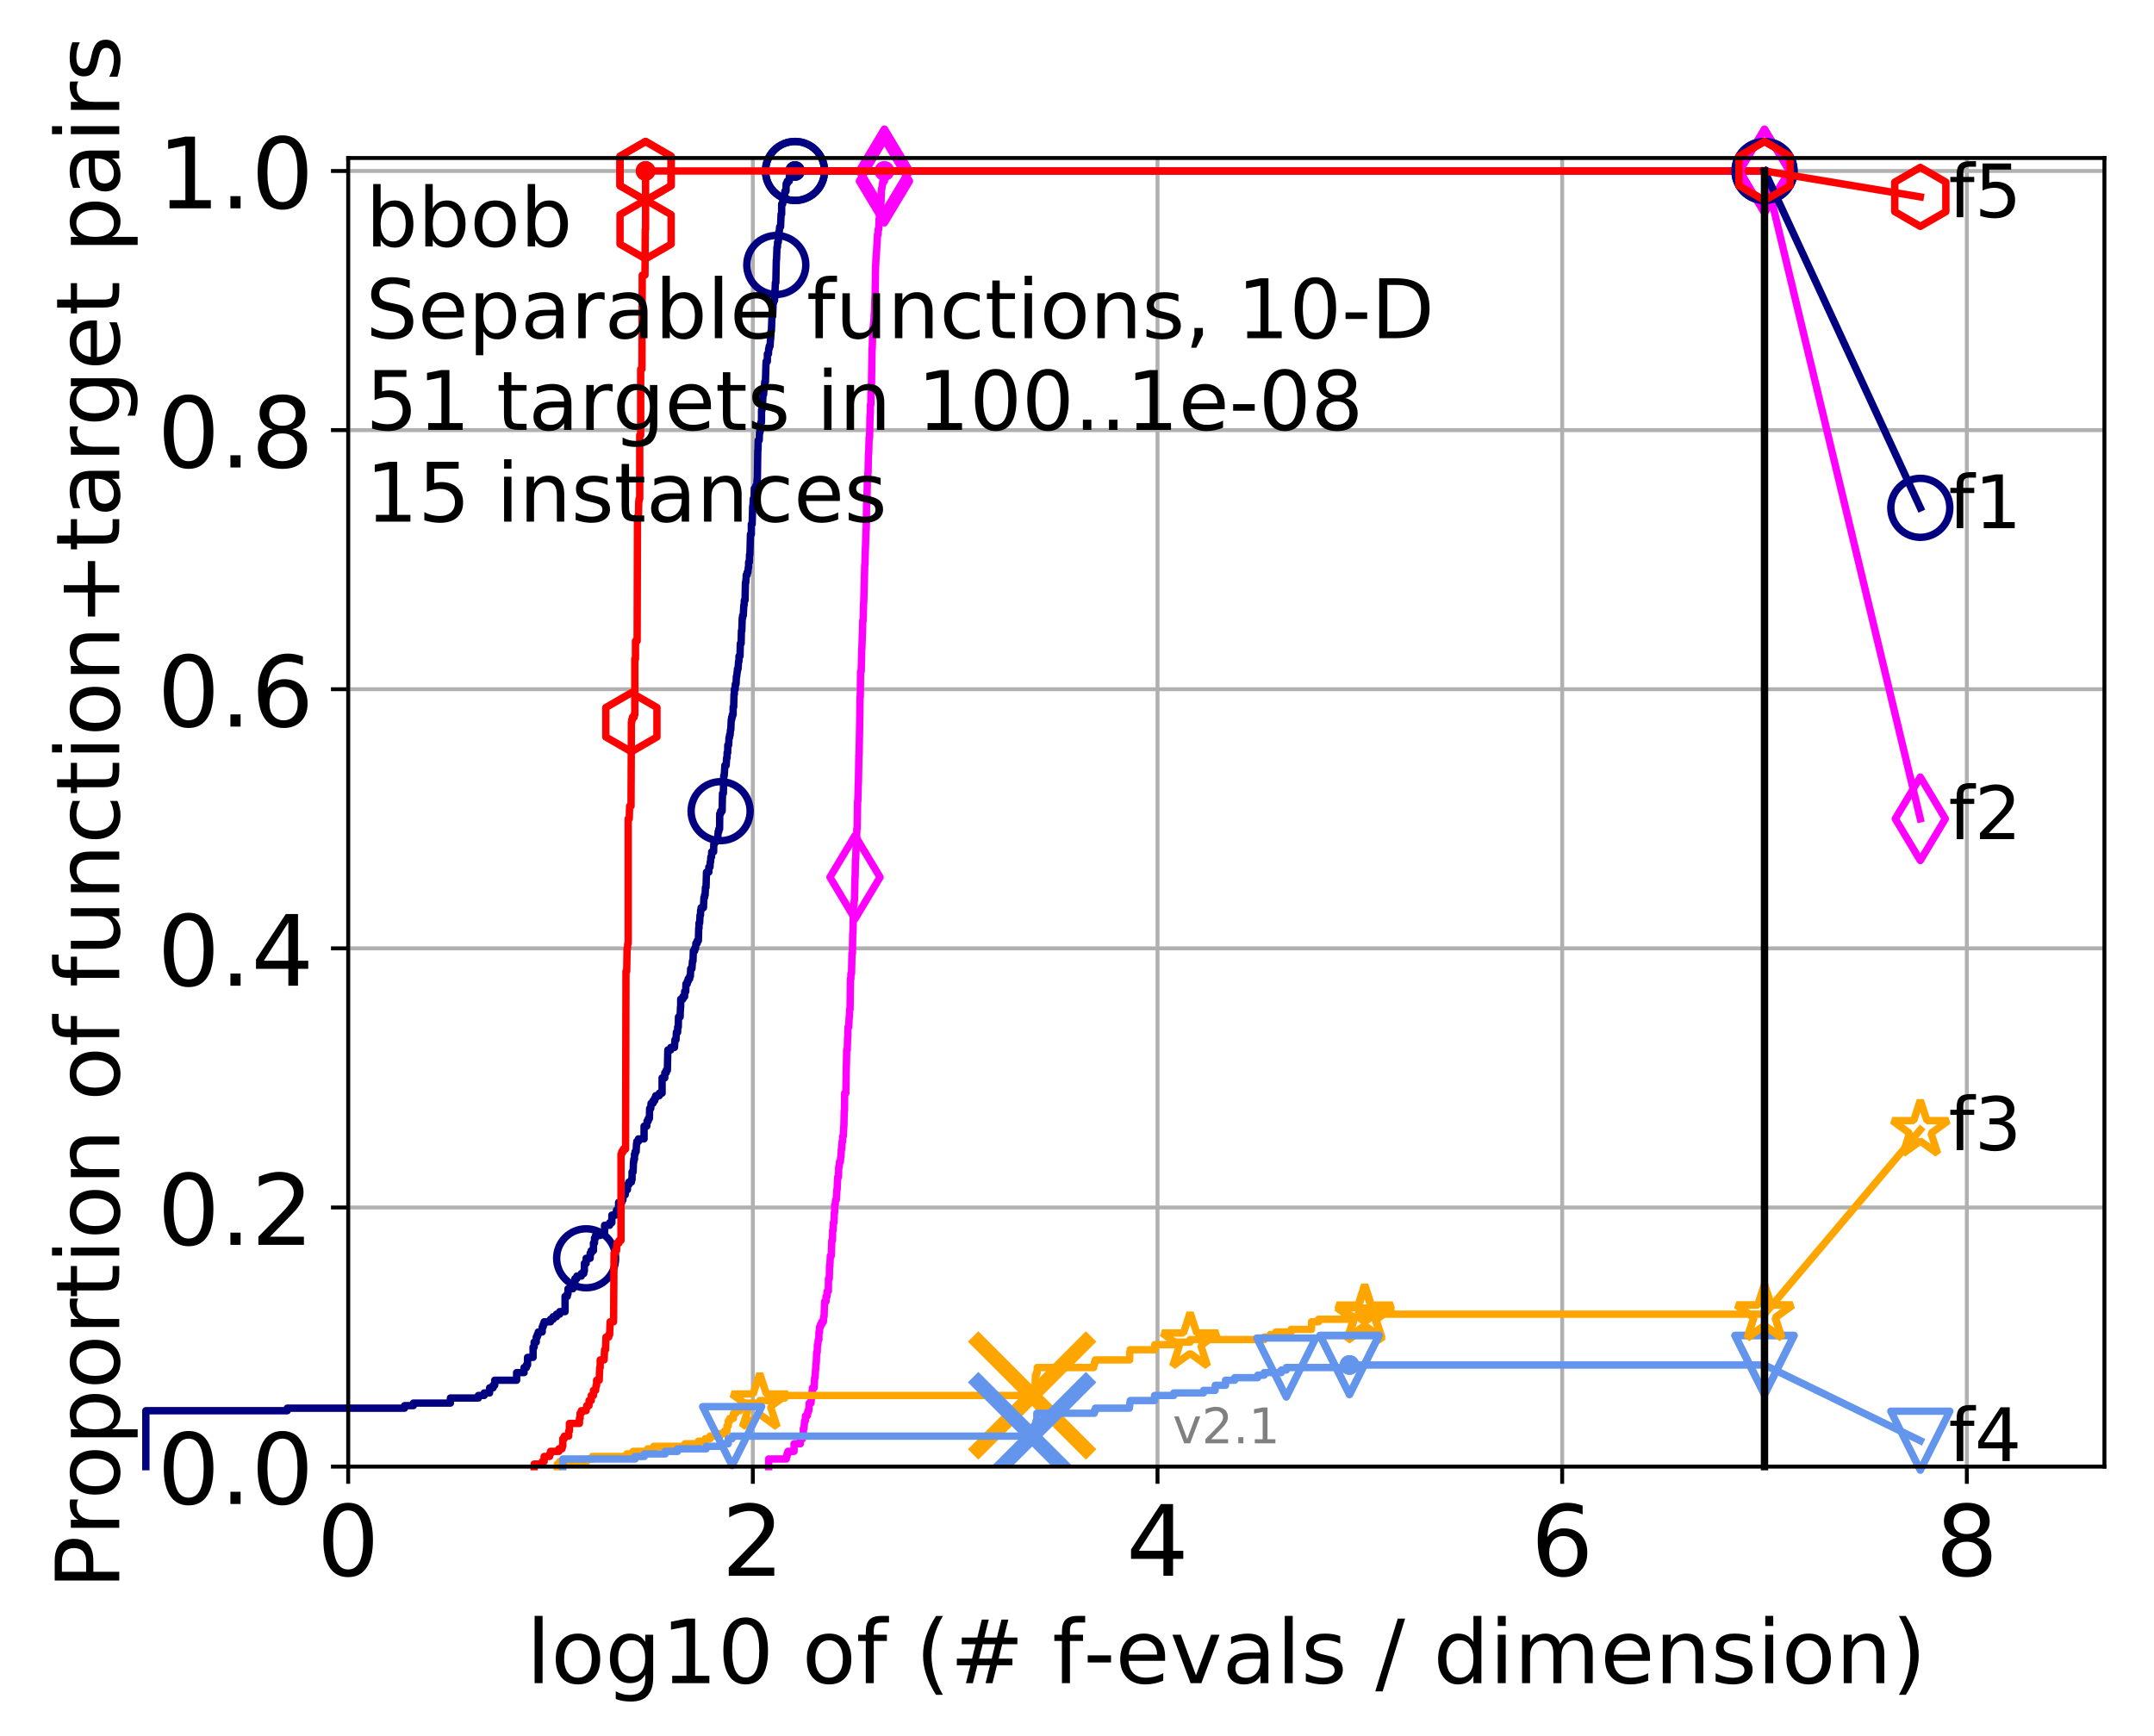 <?xml version="1.0" encoding="utf-8" standalone="no"?>
<!DOCTYPE svg PUBLIC "-//W3C//DTD SVG 1.1//EN"
  "http://www.w3.org/Graphics/SVG/1.1/DTD/svg11.dtd">
<!-- Created with matplotlib (http://matplotlib.org/) -->
<svg height="353pt" version="1.1" viewBox="0 0 438 353" width="438pt" xmlns="http://www.w3.org/2000/svg" xmlns:xlink="http://www.w3.org/1999/xlink">
 <defs>
  <style type="text/css">
*{stroke-linecap:butt;stroke-linejoin:round;}
  </style>
 </defs>
 <g id="figure_1">
  <g id="patch_1">
   <path d="M 0 353.222 
L 438.62 353.222 
L 438.62 0 
L 0 0 
z
" style="fill:#ffffff;"/>
  </g>
  <g id="axes_1">
   <g id="patch_2">
    <path d="M 70.8 298.245 
L 427.92 298.245 
L 427.92 32.133 
L 70.8 32.133 
z
" style="fill:#ffffff;"/>
   </g>
   <g id="matplotlib.axis_1">
    <g id="xtick_1">
     <g id="line2d_1">
      <path clip-path="url(#p7da6ddf3dc)" d="M 70.8 298.245 
L 70.8 32.133 
" style="fill:none;stroke:#b0b0b0;stroke-linecap:square;stroke-width:0.8;"/>
     </g>
     <g id="line2d_2">
      <defs>
       <path d="M 0 0 
L 0 3.5 
" id="ma8ff999ccb" style="stroke:#000000;stroke-width:0.8;"/>
      </defs>
      <g>
       <use style="stroke:#000000;stroke-width:0.8;" x="70.8" xlink:href="#ma8ff999ccb" y="298.245"/>
      </g>
     </g>
     <g id="text_1">
      <!-- 0 -->
      <defs>
       <path d="M 31.781 66.406 
Q 24.172 66.406 20.328 58.906 
Q 16.5 51.422 16.5 36.375 
Q 16.5 21.391 20.328 13.891 
Q 24.172 6.391 31.781 6.391 
Q 39.453 6.391 43.281 13.891 
Q 47.125 21.391 47.125 36.375 
Q 47.125 51.422 43.281 58.906 
Q 39.453 66.406 31.781 66.406 
z
M 31.781 74.219 
Q 44.047 74.219 50.516 64.516 
Q 56.984 54.828 56.984 36.375 
Q 56.984 17.969 50.516 8.266 
Q 44.047 -1.422 31.781 -1.422 
Q 19.531 -1.422 13.062 8.266 
Q 6.594 17.969 6.594 36.375 
Q 6.594 54.828 13.062 64.516 
Q 19.531 74.219 31.781 74.219 
z
" id="DejaVuSans-30"/>
      </defs>
      <g transform="translate(64.438 320.442)scale(0.2 -0.2)">
       <use xlink:href="#DejaVuSans-30"/>
      </g>
     </g>
    </g>
    <g id="xtick_2">
     <g id="line2d_3">
      <path clip-path="url(#p7da6ddf3dc)" d="M 153.086 298.245 
L 153.086 32.133 
" style="fill:none;stroke:#b0b0b0;stroke-linecap:square;stroke-width:0.8;"/>
     </g>
     <g id="line2d_4">
      <g>
       <use style="stroke:#000000;stroke-width:0.8;" x="153.086" xlink:href="#ma8ff999ccb" y="298.245"/>
      </g>
     </g>
     <g id="text_2">
      <!-- 2 -->
      <defs>
       <path d="M 19.188 8.297 
L 53.609 8.297 
L 53.609 0 
L 7.328 0 
L 7.328 8.297 
Q 12.938 14.109 22.625 23.891 
Q 32.328 33.688 34.812 36.531 
Q 39.547 41.844 41.422 45.531 
Q 43.312 49.219 43.312 52.781 
Q 43.312 58.594 39.234 62.25 
Q 35.156 65.922 28.609 65.922 
Q 23.969 65.922 18.812 64.312 
Q 13.672 62.703 7.812 59.422 
L 7.812 69.391 
Q 13.766 71.781 18.938 73 
Q 24.125 74.219 28.422 74.219 
Q 39.75 74.219 46.484 68.547 
Q 53.219 62.891 53.219 53.422 
Q 53.219 48.922 51.531 44.891 
Q 49.859 40.875 45.406 35.406 
Q 44.188 33.984 37.641 27.219 
Q 31.109 20.453 19.188 8.297 
z
" id="DejaVuSans-32"/>
      </defs>
      <g transform="translate(146.723 320.442)scale(0.2 -0.2)">
       <use xlink:href="#DejaVuSans-32"/>
      </g>
     </g>
    </g>
    <g id="xtick_3">
     <g id="line2d_5">
      <path clip-path="url(#p7da6ddf3dc)" d="M 235.371 298.245 
L 235.371 32.133 
" style="fill:none;stroke:#b0b0b0;stroke-linecap:square;stroke-width:0.8;"/>
     </g>
     <g id="line2d_6">
      <g>
       <use style="stroke:#000000;stroke-width:0.8;" x="235.371" xlink:href="#ma8ff999ccb" y="298.245"/>
      </g>
     </g>
     <g id="text_3">
      <!-- 4 -->
      <defs>
       <path d="M 37.797 64.312 
L 12.891 25.391 
L 37.797 25.391 
z
M 35.203 72.906 
L 47.609 72.906 
L 47.609 25.391 
L 58.016 25.391 
L 58.016 17.188 
L 47.609 17.188 
L 47.609 0 
L 37.797 0 
L 37.797 17.188 
L 4.891 17.188 
L 4.891 26.703 
z
" id="DejaVuSans-34"/>
      </defs>
      <g transform="translate(229.009 320.442)scale(0.2 -0.2)">
       <use xlink:href="#DejaVuSans-34"/>
      </g>
     </g>
    </g>
    <g id="xtick_4">
     <g id="line2d_7">
      <path clip-path="url(#p7da6ddf3dc)" d="M 317.657 298.245 
L 317.657 32.133 
" style="fill:none;stroke:#b0b0b0;stroke-linecap:square;stroke-width:0.8;"/>
     </g>
     <g id="line2d_8">
      <g>
       <use style="stroke:#000000;stroke-width:0.8;" x="317.657" xlink:href="#ma8ff999ccb" y="298.245"/>
      </g>
     </g>
     <g id="text_4">
      <!-- 6 -->
      <defs>
       <path d="M 33.016 40.375 
Q 26.375 40.375 22.484 35.828 
Q 18.609 31.297 18.609 23.391 
Q 18.609 15.531 22.484 10.953 
Q 26.375 6.391 33.016 6.391 
Q 39.656 6.391 43.531 10.953 
Q 47.406 15.531 47.406 23.391 
Q 47.406 31.297 43.531 35.828 
Q 39.656 40.375 33.016 40.375 
z
M 52.594 71.297 
L 52.594 62.312 
Q 48.875 64.062 45.094 64.984 
Q 41.312 65.922 37.594 65.922 
Q 27.828 65.922 22.672 59.328 
Q 17.531 52.734 16.797 39.406 
Q 19.672 43.656 24.016 45.922 
Q 28.375 48.188 33.594 48.188 
Q 44.578 48.188 50.953 41.516 
Q 57.328 34.859 57.328 23.391 
Q 57.328 12.156 50.688 5.359 
Q 44.047 -1.422 33.016 -1.422 
Q 20.359 -1.422 13.672 8.266 
Q 6.984 17.969 6.984 36.375 
Q 6.984 53.656 15.188 63.938 
Q 23.391 74.219 37.203 74.219 
Q 40.922 74.219 44.703 73.484 
Q 48.484 72.75 52.594 71.297 
z
" id="DejaVuSans-36"/>
      </defs>
      <g transform="translate(311.295 320.442)scale(0.2 -0.2)">
       <use xlink:href="#DejaVuSans-36"/>
      </g>
     </g>
    </g>
    <g id="xtick_5">
     <g id="line2d_9">
      <path clip-path="url(#p7da6ddf3dc)" d="M 399.943 298.245 
L 399.943 32.133 
" style="fill:none;stroke:#b0b0b0;stroke-linecap:square;stroke-width:0.8;"/>
     </g>
     <g id="line2d_10">
      <g>
       <use style="stroke:#000000;stroke-width:0.8;" x="399.943" xlink:href="#ma8ff999ccb" y="298.245"/>
      </g>
     </g>
     <g id="text_5">
      <!-- 8 -->
      <defs>
       <path d="M 31.781 34.625 
Q 24.75 34.625 20.719 30.859 
Q 16.703 27.094 16.703 20.516 
Q 16.703 13.922 20.719 10.156 
Q 24.75 6.391 31.781 6.391 
Q 38.812 6.391 42.859 10.172 
Q 46.922 13.969 46.922 20.516 
Q 46.922 27.094 42.891 30.859 
Q 38.875 34.625 31.781 34.625 
z
M 21.922 38.812 
Q 15.578 40.375 12.031 44.719 
Q 8.5 49.078 8.5 55.328 
Q 8.5 64.062 14.719 69.141 
Q 20.953 74.219 31.781 74.219 
Q 42.672 74.219 48.875 69.141 
Q 55.078 64.062 55.078 55.328 
Q 55.078 49.078 51.531 44.719 
Q 48 40.375 41.703 38.812 
Q 48.828 37.156 52.797 32.312 
Q 56.781 27.484 56.781 20.516 
Q 56.781 9.906 50.312 4.234 
Q 43.844 -1.422 31.781 -1.422 
Q 19.734 -1.422 13.25 4.234 
Q 6.781 9.906 6.781 20.516 
Q 6.781 27.484 10.781 32.312 
Q 14.797 37.156 21.922 38.812 
z
M 18.312 54.391 
Q 18.312 48.734 21.844 45.562 
Q 25.391 42.391 31.781 42.391 
Q 38.141 42.391 41.719 45.562 
Q 45.312 48.734 45.312 54.391 
Q 45.312 60.062 41.719 63.234 
Q 38.141 66.406 31.781 66.406 
Q 25.391 66.406 21.844 63.234 
Q 18.312 60.062 18.312 54.391 
z
" id="DejaVuSans-38"/>
      </defs>
      <g transform="translate(393.58 320.442)scale(0.2 -0.2)">
       <use xlink:href="#DejaVuSans-38"/>
      </g>
     </g>
    </g>
    <g id="text_6">
     <!-- log10 of (# f-evals / dimension) -->
     <defs>
      <path d="M 9.422 75.984 
L 18.406 75.984 
L 18.406 0 
L 9.422 0 
z
" id="DejaVuSans-6c"/>
      <path d="M 30.609 48.391 
Q 23.391 48.391 19.188 42.75 
Q 14.984 37.109 14.984 27.297 
Q 14.984 17.484 19.156 11.844 
Q 23.344 6.203 30.609 6.203 
Q 37.797 6.203 41.984 11.859 
Q 46.188 17.531 46.188 27.297 
Q 46.188 37.016 41.984 42.703 
Q 37.797 48.391 30.609 48.391 
z
M 30.609 56 
Q 42.328 56 49.016 48.375 
Q 55.719 40.766 55.719 27.297 
Q 55.719 13.875 49.016 6.219 
Q 42.328 -1.422 30.609 -1.422 
Q 18.844 -1.422 12.172 6.219 
Q 5.516 13.875 5.516 27.297 
Q 5.516 40.766 12.172 48.375 
Q 18.844 56 30.609 56 
z
" id="DejaVuSans-6f"/>
      <path d="M 45.406 27.984 
Q 45.406 37.75 41.375 43.109 
Q 37.359 48.484 30.078 48.484 
Q 22.859 48.484 18.828 43.109 
Q 14.797 37.75 14.797 27.984 
Q 14.797 18.266 18.828 12.891 
Q 22.859 7.516 30.078 7.516 
Q 37.359 7.516 41.375 12.891 
Q 45.406 18.266 45.406 27.984 
z
M 54.391 6.781 
Q 54.391 -7.172 48.188 -13.984 
Q 42 -20.797 29.203 -20.797 
Q 24.469 -20.797 20.266 -20.094 
Q 16.062 -19.391 12.109 -17.922 
L 12.109 -9.188 
Q 16.062 -11.328 19.922 -12.344 
Q 23.781 -13.375 27.781 -13.375 
Q 36.625 -13.375 41.016 -8.766 
Q 45.406 -4.156 45.406 5.172 
L 45.406 9.625 
Q 42.625 4.781 38.281 2.391 
Q 33.938 0 27.875 0 
Q 17.828 0 11.672 7.656 
Q 5.516 15.328 5.516 27.984 
Q 5.516 40.672 11.672 48.328 
Q 17.828 56 27.875 56 
Q 33.938 56 38.281 53.609 
Q 42.625 51.219 45.406 46.391 
L 45.406 54.688 
L 54.391 54.688 
z
" id="DejaVuSans-67"/>
      <path d="M 12.406 8.297 
L 28.516 8.297 
L 28.516 63.922 
L 10.984 60.406 
L 10.984 69.391 
L 28.422 72.906 
L 38.281 72.906 
L 38.281 8.297 
L 54.391 8.297 
L 54.391 0 
L 12.406 0 
z
" id="DejaVuSans-31"/>
      <path id="DejaVuSans-20"/>
      <path d="M 37.109 75.984 
L 37.109 68.5 
L 28.516 68.5 
Q 23.688 68.5 21.797 66.547 
Q 19.922 64.594 19.922 59.516 
L 19.922 54.688 
L 34.719 54.688 
L 34.719 47.703 
L 19.922 47.703 
L 19.922 0 
L 10.891 0 
L 10.891 47.703 
L 2.297 47.703 
L 2.297 54.688 
L 10.891 54.688 
L 10.891 58.5 
Q 10.891 67.625 15.141 71.797 
Q 19.391 75.984 28.609 75.984 
z
" id="DejaVuSans-66"/>
      <path d="M 31 75.875 
Q 24.469 64.656 21.281 53.656 
Q 18.109 42.672 18.109 31.391 
Q 18.109 20.125 21.312 9.062 
Q 24.516 -2 31 -13.188 
L 23.188 -13.188 
Q 15.875 -1.703 12.234 9.375 
Q 8.594 20.453 8.594 31.391 
Q 8.594 42.281 12.203 53.312 
Q 15.828 64.359 23.188 75.875 
z
" id="DejaVuSans-28"/>
      <path d="M 51.125 44 
L 36.922 44 
L 32.812 27.688 
L 47.125 27.688 
z
M 43.797 71.781 
L 38.719 51.516 
L 52.984 51.516 
L 58.109 71.781 
L 65.922 71.781 
L 60.891 51.516 
L 76.125 51.516 
L 76.125 44 
L 58.984 44 
L 54.984 27.688 
L 70.516 27.688 
L 70.516 20.219 
L 53.078 20.219 
L 48 0 
L 40.188 0 
L 45.219 20.219 
L 30.906 20.219 
L 25.875 0 
L 18.016 0 
L 23.094 20.219 
L 7.719 20.219 
L 7.719 27.688 
L 24.906 27.688 
L 29 44 
L 13.281 44 
L 13.281 51.516 
L 30.906 51.516 
L 35.891 71.781 
z
" id="DejaVuSans-23"/>
      <path d="M 4.891 31.391 
L 31.203 31.391 
L 31.203 23.391 
L 4.891 23.391 
z
" id="DejaVuSans-2d"/>
      <path d="M 56.203 29.594 
L 56.203 25.203 
L 14.891 25.203 
Q 15.484 15.922 20.484 11.062 
Q 25.484 6.203 34.422 6.203 
Q 39.594 6.203 44.453 7.469 
Q 49.312 8.734 54.109 11.281 
L 54.109 2.781 
Q 49.266 0.734 44.188 -0.344 
Q 39.109 -1.422 33.891 -1.422 
Q 20.797 -1.422 13.156 6.188 
Q 5.516 13.812 5.516 26.812 
Q 5.516 40.234 12.766 48.109 
Q 20.016 56 32.328 56 
Q 43.359 56 49.781 48.891 
Q 56.203 41.797 56.203 29.594 
z
M 47.219 32.234 
Q 47.125 39.594 43.094 43.984 
Q 39.062 48.391 32.422 48.391 
Q 24.906 48.391 20.391 44.141 
Q 15.875 39.891 15.188 32.172 
z
" id="DejaVuSans-65"/>
      <path d="M 2.984 54.688 
L 12.5 54.688 
L 29.594 8.797 
L 46.688 54.688 
L 56.203 54.688 
L 35.688 0 
L 23.484 0 
z
" id="DejaVuSans-76"/>
      <path d="M 34.281 27.484 
Q 23.391 27.484 19.188 25 
Q 14.984 22.516 14.984 16.5 
Q 14.984 11.719 18.141 8.906 
Q 21.297 6.109 26.703 6.109 
Q 34.188 6.109 38.703 11.406 
Q 43.219 16.703 43.219 25.484 
L 43.219 27.484 
z
M 52.203 31.203 
L 52.203 0 
L 43.219 0 
L 43.219 8.297 
Q 40.141 3.328 35.547 0.953 
Q 30.953 -1.422 24.312 -1.422 
Q 15.922 -1.422 10.953 3.297 
Q 6 8.016 6 15.922 
Q 6 25.141 12.172 29.828 
Q 18.359 34.516 30.609 34.516 
L 43.219 34.516 
L 43.219 35.406 
Q 43.219 41.609 39.141 45 
Q 35.062 48.391 27.688 48.391 
Q 23 48.391 18.547 47.266 
Q 14.109 46.141 10.016 43.891 
L 10.016 52.203 
Q 14.938 54.109 19.578 55.047 
Q 24.219 56 28.609 56 
Q 40.484 56 46.344 49.844 
Q 52.203 43.703 52.203 31.203 
z
" id="DejaVuSans-61"/>
      <path d="M 44.281 53.078 
L 44.281 44.578 
Q 40.484 46.531 36.375 47.5 
Q 32.281 48.484 27.875 48.484 
Q 21.188 48.484 17.844 46.438 
Q 14.5 44.391 14.5 40.281 
Q 14.5 37.156 16.891 35.375 
Q 19.281 33.594 26.516 31.984 
L 29.594 31.297 
Q 39.156 29.25 43.188 25.516 
Q 47.219 21.781 47.219 15.094 
Q 47.219 7.469 41.188 3.016 
Q 35.156 -1.422 24.609 -1.422 
Q 20.219 -1.422 15.453 -0.562 
Q 10.688 0.297 5.422 2 
L 5.422 11.281 
Q 10.406 8.688 15.234 7.391 
Q 20.062 6.109 24.812 6.109 
Q 31.156 6.109 34.562 8.281 
Q 37.984 10.453 37.984 14.406 
Q 37.984 18.062 35.516 20.016 
Q 33.062 21.969 24.703 23.781 
L 21.578 24.516 
Q 13.234 26.266 9.516 29.906 
Q 5.812 33.547 5.812 39.891 
Q 5.812 47.609 11.281 51.797 
Q 16.75 56 26.812 56 
Q 31.781 56 36.172 55.266 
Q 40.578 54.547 44.281 53.078 
z
" id="DejaVuSans-73"/>
      <path d="M 25.391 72.906 
L 33.688 72.906 
L 8.297 -9.281 
L 0 -9.281 
z
" id="DejaVuSans-2f"/>
      <path d="M 45.406 46.391 
L 45.406 75.984 
L 54.391 75.984 
L 54.391 0 
L 45.406 0 
L 45.406 8.203 
Q 42.578 3.328 38.25 0.953 
Q 33.938 -1.422 27.875 -1.422 
Q 17.969 -1.422 11.734 6.484 
Q 5.516 14.406 5.516 27.297 
Q 5.516 40.188 11.734 48.094 
Q 17.969 56 27.875 56 
Q 33.938 56 38.25 53.625 
Q 42.578 51.266 45.406 46.391 
z
M 14.797 27.297 
Q 14.797 17.391 18.875 11.75 
Q 22.953 6.109 30.078 6.109 
Q 37.203 6.109 41.297 11.75 
Q 45.406 17.391 45.406 27.297 
Q 45.406 37.203 41.297 42.844 
Q 37.203 48.484 30.078 48.484 
Q 22.953 48.484 18.875 42.844 
Q 14.797 37.203 14.797 27.297 
z
" id="DejaVuSans-64"/>
      <path d="M 9.422 54.688 
L 18.406 54.688 
L 18.406 0 
L 9.422 0 
z
M 9.422 75.984 
L 18.406 75.984 
L 18.406 64.594 
L 9.422 64.594 
z
" id="DejaVuSans-69"/>
      <path d="M 52 44.188 
Q 55.375 50.25 60.062 53.125 
Q 64.75 56 71.094 56 
Q 79.641 56 84.281 50.016 
Q 88.922 44.047 88.922 33.016 
L 88.922 0 
L 79.891 0 
L 79.891 32.719 
Q 79.891 40.578 77.094 44.375 
Q 74.312 48.188 68.609 48.188 
Q 61.625 48.188 57.562 43.547 
Q 53.516 38.922 53.516 30.906 
L 53.516 0 
L 44.484 0 
L 44.484 32.719 
Q 44.484 40.625 41.703 44.406 
Q 38.922 48.188 33.109 48.188 
Q 26.219 48.188 22.156 43.531 
Q 18.109 38.875 18.109 30.906 
L 18.109 0 
L 9.078 0 
L 9.078 54.688 
L 18.109 54.688 
L 18.109 46.188 
Q 21.188 51.219 25.484 53.609 
Q 29.781 56 35.688 56 
Q 41.656 56 45.828 52.969 
Q 50 49.953 52 44.188 
z
" id="DejaVuSans-6d"/>
      <path d="M 54.891 33.016 
L 54.891 0 
L 45.906 0 
L 45.906 32.719 
Q 45.906 40.484 42.875 44.328 
Q 39.844 48.188 33.797 48.188 
Q 26.516 48.188 22.312 43.547 
Q 18.109 38.922 18.109 30.906 
L 18.109 0 
L 9.078 0 
L 9.078 54.688 
L 18.109 54.688 
L 18.109 46.188 
Q 21.344 51.125 25.703 53.562 
Q 30.078 56 35.797 56 
Q 45.219 56 50.047 50.172 
Q 54.891 44.344 54.891 33.016 
z
" id="DejaVuSans-6e"/>
      <path d="M 8.016 75.875 
L 15.828 75.875 
Q 23.141 64.359 26.781 53.312 
Q 30.422 42.281 30.422 31.391 
Q 30.422 20.453 26.781 9.375 
Q 23.141 -1.703 15.828 -13.188 
L 8.016 -13.188 
Q 14.5 -2 17.703 9.062 
Q 20.906 20.125 20.906 31.391 
Q 20.906 42.672 17.703 53.656 
Q 14.5 64.656 8.016 75.875 
z
" id="DejaVuSans-29"/>
     </defs>
     <g transform="translate(107.015 342.279)scale(0.18 -0.18)">
      <use xlink:href="#DejaVuSans-6c"/>
      <use x="27.783" xlink:href="#DejaVuSans-6f"/>
      <use x="88.965" xlink:href="#DejaVuSans-67"/>
      <use x="152.441" xlink:href="#DejaVuSans-31"/>
      <use x="216.064" xlink:href="#DejaVuSans-30"/>
      <use x="279.688" xlink:href="#DejaVuSans-20"/>
      <use x="311.475" xlink:href="#DejaVuSans-6f"/>
      <use x="372.656" xlink:href="#DejaVuSans-66"/>
      <use x="407.861" xlink:href="#DejaVuSans-20"/>
      <use x="439.648" xlink:href="#DejaVuSans-28"/>
      <use x="478.662" xlink:href="#DejaVuSans-23"/>
      <use x="562.451" xlink:href="#DejaVuSans-20"/>
      <use x="594.238" xlink:href="#DejaVuSans-66"/>
      <use x="629.365" xlink:href="#DejaVuSans-2d"/>
      <use x="665.449" xlink:href="#DejaVuSans-65"/>
      <use x="726.973" xlink:href="#DejaVuSans-76"/>
      <use x="786.152" xlink:href="#DejaVuSans-61"/>
      <use x="847.432" xlink:href="#DejaVuSans-6c"/>
      <use x="875.215" xlink:href="#DejaVuSans-73"/>
      <use x="927.314" xlink:href="#DejaVuSans-20"/>
      <use x="959.102" xlink:href="#DejaVuSans-2f"/>
      <use x="992.793" xlink:href="#DejaVuSans-20"/>
      <use x="1024.58" xlink:href="#DejaVuSans-64"/>
      <use x="1088.057" xlink:href="#DejaVuSans-69"/>
      <use x="1115.84" xlink:href="#DejaVuSans-6d"/>
      <use x="1213.252" xlink:href="#DejaVuSans-65"/>
      <use x="1274.775" xlink:href="#DejaVuSans-6e"/>
      <use x="1338.154" xlink:href="#DejaVuSans-73"/>
      <use x="1390.254" xlink:href="#DejaVuSans-69"/>
      <use x="1418.037" xlink:href="#DejaVuSans-6f"/>
      <use x="1479.219" xlink:href="#DejaVuSans-6e"/>
      <use x="1542.598" xlink:href="#DejaVuSans-29"/>
     </g>
    </g>
   </g>
   <g id="matplotlib.axis_2">
    <g id="ytick_1">
     <g id="line2d_11">
      <path clip-path="url(#p7da6ddf3dc)" d="M 70.8 298.245 
L 427.92 298.245 
" style="fill:none;stroke:#b0b0b0;stroke-linecap:square;stroke-width:0.8;"/>
     </g>
     <g id="line2d_12">
      <defs>
       <path d="M 0 0 
L -3.5 0 
" id="m3de11e9ee2" style="stroke:#000000;stroke-width:0.8;"/>
      </defs>
      <g>
       <use style="stroke:#000000;stroke-width:0.8;" x="70.8" xlink:href="#m3de11e9ee2" y="298.245"/>
      </g>
     </g>
     <g id="text_7">
      <!-- 0.0 -->
      <defs>
       <path d="M 10.688 12.406 
L 21 12.406 
L 21 0 
L 10.688 0 
z
" id="DejaVuSans-2e"/>
      </defs>
      <g transform="translate(31.994 305.844)scale(0.2 -0.2)">
       <use xlink:href="#DejaVuSans-30"/>
       <use x="63.623" xlink:href="#DejaVuSans-2e"/>
       <use x="95.41" xlink:href="#DejaVuSans-30"/>
      </g>
     </g>
    </g>
    <g id="ytick_2">
     <g id="line2d_13">
      <path clip-path="url(#p7da6ddf3dc)" d="M 70.8 245.55 
L 427.92 245.55 
" style="fill:none;stroke:#b0b0b0;stroke-linecap:square;stroke-width:0.8;"/>
     </g>
     <g id="line2d_14">
      <g>
       <use style="stroke:#000000;stroke-width:0.8;" x="70.8" xlink:href="#m3de11e9ee2" y="245.55"/>
      </g>
     </g>
     <g id="text_8">
      <!-- 0.2 -->
      <g transform="translate(31.994 253.148)scale(0.2 -0.2)">
       <use xlink:href="#DejaVuSans-30"/>
       <use x="63.623" xlink:href="#DejaVuSans-2e"/>
       <use x="95.41" xlink:href="#DejaVuSans-32"/>
      </g>
     </g>
    </g>
    <g id="ytick_3">
     <g id="line2d_15">
      <path clip-path="url(#p7da6ddf3dc)" d="M 70.8 192.854 
L 427.92 192.854 
" style="fill:none;stroke:#b0b0b0;stroke-linecap:square;stroke-width:0.8;"/>
     </g>
     <g id="line2d_16">
      <g>
       <use style="stroke:#000000;stroke-width:0.8;" x="70.8" xlink:href="#m3de11e9ee2" y="192.854"/>
      </g>
     </g>
     <g id="text_9">
      <!-- 0.4 -->
      <g transform="translate(31.994 200.453)scale(0.2 -0.2)">
       <use xlink:href="#DejaVuSans-30"/>
       <use x="63.623" xlink:href="#DejaVuSans-2e"/>
       <use x="95.41" xlink:href="#DejaVuSans-34"/>
      </g>
     </g>
    </g>
    <g id="ytick_4">
     <g id="line2d_17">
      <path clip-path="url(#p7da6ddf3dc)" d="M 70.8 140.159 
L 427.92 140.159 
" style="fill:none;stroke:#b0b0b0;stroke-linecap:square;stroke-width:0.8;"/>
     </g>
     <g id="line2d_18">
      <g>
       <use style="stroke:#000000;stroke-width:0.8;" x="70.8" xlink:href="#m3de11e9ee2" y="140.159"/>
      </g>
     </g>
     <g id="text_10">
      <!-- 0.6 -->
      <g transform="translate(31.994 147.757)scale(0.2 -0.2)">
       <use xlink:href="#DejaVuSans-30"/>
       <use x="63.623" xlink:href="#DejaVuSans-2e"/>
       <use x="95.41" xlink:href="#DejaVuSans-36"/>
      </g>
     </g>
    </g>
    <g id="ytick_5">
     <g id="line2d_19">
      <path clip-path="url(#p7da6ddf3dc)" d="M 70.8 87.464 
L 427.92 87.464 
" style="fill:none;stroke:#b0b0b0;stroke-linecap:square;stroke-width:0.8;"/>
     </g>
     <g id="line2d_20">
      <g>
       <use style="stroke:#000000;stroke-width:0.8;" x="70.8" xlink:href="#m3de11e9ee2" y="87.464"/>
      </g>
     </g>
     <g id="text_11">
      <!-- 0.8 -->
      <g transform="translate(31.994 95.062)scale(0.2 -0.2)">
       <use xlink:href="#DejaVuSans-30"/>
       <use x="63.623" xlink:href="#DejaVuSans-2e"/>
       <use x="95.41" xlink:href="#DejaVuSans-38"/>
      </g>
     </g>
    </g>
    <g id="ytick_6">
     <g id="line2d_21">
      <path clip-path="url(#p7da6ddf3dc)" d="M 70.8 34.768 
L 427.92 34.768 
" style="fill:none;stroke:#b0b0b0;stroke-linecap:square;stroke-width:0.8;"/>
     </g>
     <g id="line2d_22">
      <g>
       <use style="stroke:#000000;stroke-width:0.8;" x="70.8" xlink:href="#m3de11e9ee2" y="34.768"/>
      </g>
     </g>
     <g id="text_12">
      <!-- 1.0 -->
      <g transform="translate(31.994 42.367)scale(0.2 -0.2)">
       <use xlink:href="#DejaVuSans-31"/>
       <use x="63.623" xlink:href="#DejaVuSans-2e"/>
       <use x="95.41" xlink:href="#DejaVuSans-30"/>
      </g>
     </g>
    </g>
    <g id="text_13">
     <!-- Proportion of function+target pairs -->
     <defs>
      <path d="M 19.672 64.797 
L 19.672 37.406 
L 32.078 37.406 
Q 38.969 37.406 42.719 40.969 
Q 46.484 44.531 46.484 51.125 
Q 46.484 57.672 42.719 61.234 
Q 38.969 64.797 32.078 64.797 
z
M 9.812 72.906 
L 32.078 72.906 
Q 44.344 72.906 50.609 67.359 
Q 56.891 61.812 56.891 51.125 
Q 56.891 40.328 50.609 34.812 
Q 44.344 29.297 32.078 29.297 
L 19.672 29.297 
L 19.672 0 
L 9.812 0 
z
" id="DejaVuSans-50"/>
      <path d="M 41.109 46.297 
Q 39.594 47.172 37.812 47.578 
Q 36.031 48 33.891 48 
Q 26.266 48 22.188 43.047 
Q 18.109 38.094 18.109 28.812 
L 18.109 0 
L 9.078 0 
L 9.078 54.688 
L 18.109 54.688 
L 18.109 46.188 
Q 20.953 51.172 25.484 53.578 
Q 30.031 56 36.531 56 
Q 37.453 56 38.578 55.875 
Q 39.703 55.766 41.062 55.516 
z
" id="DejaVuSans-72"/>
      <path d="M 18.109 8.203 
L 18.109 -20.797 
L 9.078 -20.797 
L 9.078 54.688 
L 18.109 54.688 
L 18.109 46.391 
Q 20.953 51.266 25.266 53.625 
Q 29.594 56 35.594 56 
Q 45.562 56 51.781 48.094 
Q 58.016 40.188 58.016 27.297 
Q 58.016 14.406 51.781 6.484 
Q 45.562 -1.422 35.594 -1.422 
Q 29.594 -1.422 25.266 0.953 
Q 20.953 3.328 18.109 8.203 
z
M 48.688 27.297 
Q 48.688 37.203 44.609 42.844 
Q 40.531 48.484 33.406 48.484 
Q 26.266 48.484 22.188 42.844 
Q 18.109 37.203 18.109 27.297 
Q 18.109 17.391 22.188 11.75 
Q 26.266 6.109 33.406 6.109 
Q 40.531 6.109 44.609 11.75 
Q 48.688 17.391 48.688 27.297 
z
" id="DejaVuSans-70"/>
      <path d="M 18.312 70.219 
L 18.312 54.688 
L 36.812 54.688 
L 36.812 47.703 
L 18.312 47.703 
L 18.312 18.016 
Q 18.312 11.328 20.141 9.422 
Q 21.969 7.516 27.594 7.516 
L 36.812 7.516 
L 36.812 0 
L 27.594 0 
Q 17.188 0 13.234 3.875 
Q 9.281 7.766 9.281 18.016 
L 9.281 47.703 
L 2.688 47.703 
L 2.688 54.688 
L 9.281 54.688 
L 9.281 70.219 
z
" id="DejaVuSans-74"/>
      <path d="M 8.5 21.578 
L 8.5 54.688 
L 17.484 54.688 
L 17.484 21.922 
Q 17.484 14.156 20.5 10.266 
Q 23.531 6.391 29.594 6.391 
Q 36.859 6.391 41.078 11.031 
Q 45.312 15.672 45.312 23.688 
L 45.312 54.688 
L 54.297 54.688 
L 54.297 0 
L 45.312 0 
L 45.312 8.406 
Q 42.047 3.422 37.719 1 
Q 33.406 -1.422 27.688 -1.422 
Q 18.266 -1.422 13.375 4.438 
Q 8.5 10.297 8.5 21.578 
z
M 31.109 56 
z
" id="DejaVuSans-75"/>
      <path d="M 48.781 52.594 
L 48.781 44.188 
Q 44.969 46.297 41.141 47.344 
Q 37.312 48.391 33.406 48.391 
Q 24.656 48.391 19.812 42.844 
Q 14.984 37.312 14.984 27.297 
Q 14.984 17.281 19.812 11.734 
Q 24.656 6.203 33.406 6.203 
Q 37.312 6.203 41.141 7.25 
Q 44.969 8.297 48.781 10.406 
L 48.781 2.094 
Q 45.016 0.344 40.984 -0.531 
Q 36.969 -1.422 32.422 -1.422 
Q 20.062 -1.422 12.781 6.344 
Q 5.516 14.109 5.516 27.297 
Q 5.516 40.672 12.859 48.328 
Q 20.219 56 33.016 56 
Q 37.156 56 41.109 55.141 
Q 45.062 54.297 48.781 52.594 
z
" id="DejaVuSans-63"/>
      <path d="M 46 62.703 
L 46 35.5 
L 73.188 35.5 
L 73.188 27.203 
L 46 27.203 
L 46 0 
L 37.797 0 
L 37.797 27.203 
L 10.594 27.203 
L 10.594 35.5 
L 37.797 35.5 
L 37.797 62.703 
z
" id="DejaVuSans-2b"/>
     </defs>
     <g transform="translate(24.25 323.179)rotate(-90)scale(0.18 -0.18)">
      <use xlink:href="#DejaVuSans-50"/>
      <use x="60.287" xlink:href="#DejaVuSans-72"/>
      <use x="101.369" xlink:href="#DejaVuSans-6f"/>
      <use x="162.551" xlink:href="#DejaVuSans-70"/>
      <use x="226.027" xlink:href="#DejaVuSans-6f"/>
      <use x="287.209" xlink:href="#DejaVuSans-72"/>
      <use x="328.322" xlink:href="#DejaVuSans-74"/>
      <use x="367.531" xlink:href="#DejaVuSans-69"/>
      <use x="395.314" xlink:href="#DejaVuSans-6f"/>
      <use x="456.496" xlink:href="#DejaVuSans-6e"/>
      <use x="519.875" xlink:href="#DejaVuSans-20"/>
      <use x="551.662" xlink:href="#DejaVuSans-6f"/>
      <use x="612.844" xlink:href="#DejaVuSans-66"/>
      <use x="648.049" xlink:href="#DejaVuSans-20"/>
      <use x="679.836" xlink:href="#DejaVuSans-66"/>
      <use x="715.041" xlink:href="#DejaVuSans-75"/>
      <use x="778.42" xlink:href="#DejaVuSans-6e"/>
      <use x="841.799" xlink:href="#DejaVuSans-63"/>
      <use x="896.779" xlink:href="#DejaVuSans-74"/>
      <use x="935.988" xlink:href="#DejaVuSans-69"/>
      <use x="963.771" xlink:href="#DejaVuSans-6f"/>
      <use x="1024.953" xlink:href="#DejaVuSans-6e"/>
      <use x="1088.332" xlink:href="#DejaVuSans-2b"/>
      <use x="1172.121" xlink:href="#DejaVuSans-74"/>
      <use x="1211.33" xlink:href="#DejaVuSans-61"/>
      <use x="1272.609" xlink:href="#DejaVuSans-72"/>
      <use x="1313.707" xlink:href="#DejaVuSans-67"/>
      <use x="1377.184" xlink:href="#DejaVuSans-65"/>
      <use x="1438.707" xlink:href="#DejaVuSans-74"/>
      <use x="1477.916" xlink:href="#DejaVuSans-20"/>
      <use x="1509.703" xlink:href="#DejaVuSans-70"/>
      <use x="1573.18" xlink:href="#DejaVuSans-61"/>
      <use x="1634.459" xlink:href="#DejaVuSans-69"/>
      <use x="1662.242" xlink:href="#DejaVuSans-72"/>
      <use x="1703.355" xlink:href="#DejaVuSans-73"/>
     </g>
    </g>
   </g>
   <g id="line2d_23">
    <defs>
     <path d="M 0 1.5 
C 0.398 1.5 0.779 1.342 1.061 1.061 
C 1.342 0.779 1.5 0.398 1.5 0 
C 1.5 -0.398 1.342 -0.779 1.061 -1.061 
C 0.779 -1.342 0.398 -1.5 0 -1.5 
C -0.398 -1.5 -0.779 -1.342 -1.061 -1.061 
C -1.342 -0.779 -1.5 -0.398 -1.5 0 
C -1.5 0.398 -1.342 0.779 -1.061 1.061 
C -0.779 1.342 -0.398 1.5 0 1.5 
z
" id="md3904e0961" style="stroke:#000080;"/>
    </defs>
    <g>
     <use style="fill:#000080;stroke:#000080;" x="161.662" xlink:href="#md3904e0961" y="34.768"/>
     <use style="fill:#000080;stroke:#000080;" x="161.662" xlink:href="#md3904e0961" y="34.768"/>
    </g>
   </g>
   <g id="line2d_24">
    <path d="M 29.657 298.245 
L 29.657 286.88 
L 58.415 286.88 
L 58.415 286.363 
L 82.269 286.363 
L 82.269 285.846 
L 84.057 285.846 
L 84.057 285.33 
L 91.583 285.33 
L 91.583 284.297 
L 97.273 284.297 
L 97.273 283.78 
L 98.452 283.78 
L 98.452 283.263 
L 99.558 283.263 
L 99.558 282.23 
L 100.258 282.23 
L 100.258 281.713 
L 100.599 281.713 
L 100.599 280.68 
L 105.052 280.68 
L 105.052 279.13 
L 106.563 279.13 
L 106.563 278.097 
L 107.039 278.097 
L 107.039 277.58 
L 107.273 277.58 
L 107.273 276.031 
L 108.397 276.031 
L 108.397 273.964 
L 108.613 273.964 
L 108.613 272.931 
L 109.039 272.931 
L 109.039 271.898 
L 109.248 271.898 
L 109.248 271.381 
L 109.455 271.381 
L 109.455 270.864 
L 110.258 270.864 
L 110.258 269.831 
L 110.453 269.831 
L 110.453 269.315 
L 110.646 269.315 
L 110.646 268.798 
L 111.943 268.798 
L 111.943 268.281 
L 112.471 268.281 
L 112.471 267.765 
L 113.152 267.765 
L 113.152 267.248 
L 113.808 267.248 
L 113.808 266.731 
L 114.9 266.731 
L 114.9 263.632 
L 115.349 263.632 
L 115.349 263.115 
L 115.496 263.115 
L 115.496 262.082 
L 116.493 262.082 
L 116.493 261.049 
L 116.904 261.049 
L 116.904 260.015 
L 117.305 260.015 
L 117.305 259.499 
L 118.208 259.499 
L 118.208 258.982 
L 118.705 258.982 
L 118.705 258.465 
L 118.827 258.465 
L 118.827 256.916 
L 119.188 256.916 
L 119.188 255.882 
L 120.003 255.882 
L 120.003 254.849 
L 120.229 254.849 
L 120.229 254.333 
L 120.673 254.333 
L 120.673 252.783 
L 120.891 252.783 
L 120.891 251.749 
L 121.106 251.749 
L 121.106 251.233 
L 122.044 251.233 
L 122.044 250.716 
L 122.935 250.716 
L 122.935 249.166 
L 123.967 249.166 
L 123.967 248.65 
L 124.417 248.65 
L 124.417 247.1 
L 125.2 247.1 
L 125.2 246.583 
L 125.369 246.583 
L 125.369 246.067 
L 125.786 246.067 
L 125.786 244.517 
L 126.433 244.517 
L 126.433 244 
L 126.669 244 
L 126.669 242.967 
L 127.133 242.967 
L 127.21 241.934 
L 127.586 241.934 
L 127.586 240.9 
L 127.881 240.9 
L 127.881 240.384 
L 128.387 240.384 
L 128.387 239.867 
L 128.528 239.867 
L 128.528 238.317 
L 128.739 238.317 
L 128.809 236.251 
L 128.878 236.251 
L 128.878 235.734 
L 129.016 235.734 
L 129.016 234.701 
L 129.153 234.701 
L 129.153 234.184 
L 129.356 234.184 
L 129.424 232.634 
L 129.491 232.634 
L 129.491 232.118 
L 129.822 232.118 
L 129.822 231.601 
L 130.967 231.601 
L 130.967 229.018 
L 131.513 229.018 
L 131.573 227.985 
L 131.81 227.985 
L 131.81 227.468 
L 132.043 227.468 
L 132.101 225.402 
L 132.331 225.402 
L 132.388 224.368 
L 132.782 224.368 
L 132.782 223.852 
L 133.113 223.852 
L 133.113 223.335 
L 133.33 223.335 
L 133.33 222.819 
L 134.07 222.819 
L 134.07 222.302 
L 134.631 222.302 
L 134.631 219.202 
L 135.175 219.202 
L 135.175 218.169 
L 135.465 218.169 
L 135.465 217.652 
L 135.703 217.652 
L 135.797 213.519 
L 136.398 213.519 
L 136.398 213.003 
L 137.155 213.003 
L 137.241 211.453 
L 137.457 211.453 
L 137.543 209.903 
L 137.797 209.903 
L 137.797 208.87 
L 137.922 208.87 
L 137.964 206.803 
L 138.294 206.803 
L 138.376 204.737 
L 138.416 204.737 
L 138.416 203.187 
L 138.858 203.187 
L 138.858 202.67 
L 139.211 202.67 
L 139.211 201.637 
L 139.442 201.637 
L 139.48 200.087 
L 139.746 200.087 
L 139.746 199.571 
L 139.934 199.571 
L 139.934 199.054 
L 140.23 199.054 
L 140.23 198.537 
L 140.376 198.537 
L 140.449 196.987 
L 140.7 196.987 
L 140.807 195.438 
L 140.914 195.438 
L 140.984 193.371 
L 141.263 193.371 
L 141.263 192.854 
L 141.436 192.854 
L 141.504 191.821 
L 141.775 191.821 
L 141.775 191.305 
L 142.009 191.305 
L 142.076 188.722 
L 142.142 188.722 
L 142.142 187.688 
L 142.273 187.688 
L 142.338 186.138 
L 142.436 186.138 
L 142.468 185.105 
L 142.565 185.105 
L 142.565 184.589 
L 143.042 184.589 
L 143.136 182.522 
L 143.26 182.522 
L 143.26 182.005 
L 143.383 182.005 
L 143.445 180.456 
L 143.567 180.456 
L 143.658 177.356 
L 144.136 177.356 
L 144.136 176.323 
L 144.37 176.323 
L 144.428 175.289 
L 144.486 175.289 
L 144.544 174.256 
L 144.688 174.256 
L 144.716 173.223 
L 145.111 173.223 
L 145.139 171.673 
L 145.25 171.673 
L 145.25 171.156 
L 145.661 171.156 
L 145.661 170.64 
L 145.93 170.64 
L 146.036 169.09 
L 146.168 169.09 
L 146.168 168.573 
L 146.326 168.573 
L 146.352 165.474 
L 146.533 165.474 
L 146.533 164.957 
L 146.84 164.957 
L 146.916 161.341 
L 147.091 161.341 
L 147.166 157.724 
L 147.266 157.724 
L 147.364 156.174 
L 147.389 156.174 
L 147.389 155.658 
L 147.657 155.658 
L 147.754 154.108 
L 147.85 154.108 
L 147.85 153.075 
L 147.969 153.075 
L 147.993 151.525 
L 148.159 151.525 
L 148.252 149.975 
L 148.346 149.975 
L 148.346 149.458 
L 148.462 149.458 
L 148.531 148.425 
L 148.6 148.425 
L 148.692 146.359 
L 148.783 146.359 
L 148.783 145.842 
L 148.919 145.842 
L 148.919 145.325 
L 149.076 145.325 
L 149.076 143.775 
L 149.188 143.775 
L 149.254 141.192 
L 149.321 141.192 
L 149.321 140.159 
L 149.496 140.159 
L 149.518 139.126 
L 149.67 139.126 
L 149.735 137.576 
L 149.799 137.576 
L 149.906 136.543 
L 149.949 136.543 
L 149.949 136.026 
L 150.076 136.026 
L 150.182 134.476 
L 150.266 134.476 
L 150.266 133.443 
L 150.474 133.443 
L 150.536 130.86 
L 150.7 130.86 
L 150.761 128.277 
L 150.842 128.277 
L 150.923 125.694 
L 151.003 125.694 
L 151.003 125.177 
L 151.143 125.177 
L 151.243 123.111 
L 151.302 123.111 
L 151.361 122.077 
L 151.498 122.077 
L 151.576 118.461 
L 151.654 118.461 
L 151.751 116.911 
L 151.923 116.911 
L 151.923 116.394 
L 152.075 116.394 
L 152.169 115.361 
L 152.226 115.361 
L 152.226 114.328 
L 152.375 114.328 
L 152.412 112.778 
L 152.486 112.778 
L 152.597 108.645 
L 152.779 108.645 
L 152.779 106.579 
L 152.942 106.579 
L 153.05 102.962 
L 153.104 102.962 
L 153.175 101.412 
L 153.334 101.412 
L 153.387 99.346 
L 153.666 99.346 
L 153.666 98.829 
L 153.872 98.829 
L 153.975 97.279 
L 154.008 97.279 
L 154.093 91.597 
L 154.127 91.597 
L 154.177 89.53 
L 154.378 89.53 
L 154.428 87.98 
L 154.527 87.98 
L 154.527 87.464 
L 154.658 87.464 
L 154.707 85.914 
L 154.837 85.914 
L 154.854 83.331 
L 154.967 83.331 
L 155.031 81.781 
L 155.079 81.781 
L 155.143 80.231 
L 155.27 80.231 
L 155.348 79.198 
L 155.396 79.198 
L 155.505 77.648 
L 155.645 77.648 
L 155.753 74.031 
L 155.784 74.031 
L 155.784 73.515 
L 156.028 73.515 
L 156.043 71.965 
L 156.269 71.965 
L 156.299 70.932 
L 156.403 70.932 
L 156.403 70.415 
L 156.58 70.415 
L 156.683 68.865 
L 156.712 68.865 
L 156.785 67.315 
L 156.857 67.315 
L 156.958 64.732 
L 156.973 64.732 
L 156.973 64.216 
L 157.116 64.216 
L 157.215 61.632 
L 157.286 61.632 
L 157.286 61.116 
L 157.497 61.116 
L 157.566 59.049 
L 157.608 59.049 
L 157.663 57.5 
L 157.76 57.5 
L 157.856 52.85 
L 157.897 52.85 
L 157.992 50.267 
L 158.087 50.267 
L 158.114 49.234 
L 158.262 49.234 
L 158.355 47.167 
L 158.461 47.167 
L 158.527 46.134 
L 158.724 46.134 
L 158.828 43.551 
L 158.944 43.551 
L 158.944 41.484 
L 159.149 41.484 
L 159.149 40.968 
L 159.301 40.968 
L 159.301 40.451 
L 159.427 40.451 
L 159.427 39.934 
L 159.564 39.934 
L 159.589 38.901 
L 159.823 38.901 
L 159.86 37.351 
L 160.079 37.351 
L 160.079 36.835 
L 160.485 36.835 
L 160.508 35.801 
L 161.662 35.801 
L 161.662 34.768 
L 358.8 34.768 
L 358.8 34.768 
" style="fill:none;stroke:#000080;stroke-linecap:square;stroke-width:1.5;"/>
   </g>
   <g id="line2d_25">
    <defs>
     <path d="M 0 6 
C 1.591 6 3.117 5.368 4.243 4.243 
C 5.368 3.117 6 1.591 6 0 
C 6 -1.591 5.368 -3.117 4.243 -4.243 
C 3.117 -5.368 1.591 -6 0 -6 
C -1.591 -6 -3.117 -5.368 -4.243 -4.243 
C -5.368 -3.117 -6 -1.591 -6 0 
C -6 1.591 -5.368 3.117 -4.243 4.243 
C -3.117 5.368 -1.591 6 0 6 
z
" id="m93b9a22a88" style="stroke:#000080;stroke-width:1.5;"/>
    </defs>
    <g>
     <use style="fill:none;stroke:#000080;stroke-width:1.5;" x="119.188" xlink:href="#m93b9a22a88" y="255.882"/>
     <use style="fill:none;stroke:#000080;stroke-width:1.5;" x="146.533" xlink:href="#m93b9a22a88" y="164.957"/>
     <use style="fill:none;stroke:#000080;stroke-width:1.5;" x="157.856" xlink:href="#m93b9a22a88" y="53.883"/>
     <use style="fill:none;stroke:#000080;stroke-width:1.5;" x="161.662" xlink:href="#m93b9a22a88" y="34.768"/>
     <use style="fill:none;stroke:#000080;stroke-width:1.5;" x="161.662" xlink:href="#m93b9a22a88" y="34.768"/>
     <use style="fill:none;stroke:#000080;stroke-width:1.5;" x="358.8" xlink:href="#m93b9a22a88" y="34.768"/>
    </g>
   </g>
   <g id="line2d_26"/>
   <g id="line2d_27">
    <defs>
     <path d="M 0 1.5 
C 0.398 1.5 0.779 1.342 1.061 1.061 
C 1.342 0.779 1.5 0.398 1.5 0 
C 1.5 -0.398 1.342 -0.779 1.061 -1.061 
C 0.779 -1.342 0.398 -1.5 0 -1.5 
C -0.398 -1.5 -0.779 -1.342 -1.061 -1.061 
C -1.342 -0.779 -1.5 -0.398 -1.5 0 
C -1.5 0.398 -1.342 0.779 -1.061 1.061 
C -0.779 1.342 -0.398 1.5 0 1.5 
z
" id="mb16831e272" style="stroke:#ff00ff;"/>
    </defs>
    <g>
     <use style="fill:#ff00ff;stroke:#ff00ff;" x="179.837" xlink:href="#mb16831e272" y="34.768"/>
     <use style="fill:#ff00ff;stroke:#ff00ff;" x="179.837" xlink:href="#mb16831e272" y="34.768"/>
    </g>
   </g>
   <g id="line2d_28">
    <path d="M 156.299 298.245 
L 156.299 296.696 
L 159.897 296.696 
L 159.897 296.179 
L 160.042 296.179 
L 160.042 295.662 
L 160.211 295.662 
L 160.211 295.146 
L 161.461 295.146 
L 161.461 293.596 
L 162.745 293.596 
L 162.745 292.563 
L 163.197 292.563 
L 163.278 291.529 
L 163.349 291.529 
L 163.349 290.496 
L 163.489 290.496 
L 163.598 288.946 
L 163.766 288.946 
L 163.796 287.913 
L 164.165 287.913 
L 164.165 287.396 
L 164.28 287.396 
L 164.28 286.88 
L 164.47 286.88 
L 164.545 285.33 
L 164.908 285.33 
L 164.991 284.297 
L 165.046 284.297 
L 165.155 282.747 
L 165.21 282.747 
L 165.21 282.23 
L 165.542 282.23 
L 165.649 280.164 
L 165.728 280.164 
L 165.825 278.614 
L 165.842 278.614 
L 165.947 277.064 
L 165.99 277.064 
L 166.06 274.997 
L 166.172 274.997 
L 166.215 273.448 
L 166.3 273.448 
L 166.385 272.414 
L 166.521 272.414 
L 166.521 270.864 
L 166.655 270.864 
L 166.655 269.831 
L 166.846 269.831 
L 166.846 269.315 
L 167.109 269.315 
L 167.109 268.798 
L 167.424 268.798 
L 167.48 267.765 
L 167.568 267.765 
L 167.671 264.665 
L 167.968 264.665 
L 167.968 263.632 
L 168.161 263.632 
L 168.184 262.598 
L 168.436 262.598 
L 168.459 260.015 
L 168.632 260.015 
L 168.677 257.432 
L 168.744 257.432 
L 168.847 255.366 
L 169.039 255.366 
L 169.141 252.266 
L 169.279 252.266 
L 169.307 250.2 
L 169.408 250.2 
L 169.451 248.65 
L 169.593 248.65 
L 169.65 246.583 
L 169.714 246.583 
L 169.728 245.033 
L 169.833 245.033 
L 169.903 244 
L 170.056 244 
L 170.166 241.934 
L 170.221 241.934 
L 170.303 239.867 
L 170.337 239.867 
L 170.337 239.35 
L 170.493 239.35 
L 170.546 237.284 
L 170.64 237.284 
L 170.714 236.251 
L 170.88 236.251 
L 170.965 235.217 
L 171.004 235.217 
L 171.076 233.668 
L 171.161 233.668 
L 171.232 232.118 
L 171.342 232.118 
L 171.342 231.085 
L 171.47 231.085 
L 171.579 229.018 
L 171.604 229.018 
L 171.661 225.918 
L 171.724 225.918 
L 171.755 222.302 
L 171.999 222.302 
L 172.092 216.619 
L 172.11 216.619 
L 172.165 213.519 
L 172.282 213.519 
L 172.355 210.936 
L 172.397 210.936 
L 172.428 208.87 
L 172.584 208.87 
L 172.674 206.803 
L 172.722 206.803 
L 172.763 205.253 
L 172.852 205.253 
L 172.929 199.054 
L 173.023 199.054 
L 173.023 198.021 
L 173.151 198.021 
L 173.238 193.888 
L 173.331 193.888 
L 173.394 189.755 
L 173.445 189.755 
L 173.554 184.072 
L 173.639 184.072 
L 173.706 183.039 
L 173.751 183.039 
L 173.858 178.389 
L 173.88 178.389 
L 173.953 174.773 
L 174.003 174.773 
L 174.08 172.19 
L 174.152 172.19 
L 174.228 168.573 
L 174.299 168.573 
L 174.386 162.89 
L 174.43 162.89 
L 174.527 159.274 
L 174.548 159.274 
L 174.645 153.591 
L 174.688 153.591 
L 174.794 147.908 
L 174.799 147.908 
L 174.879 141.709 
L 174.926 141.709 
L 174.994 136.543 
L 175.12 136.543 
L 175.229 131.893 
L 175.255 131.893 
L 175.358 128.793 
L 175.373 128.793 
L 175.429 126.21 
L 175.516 126.21 
L 175.608 122.594 
L 175.633 122.594 
L 175.739 118.461 
L 175.749 118.461 
L 175.834 114.845 
L 175.874 114.845 
L 175.974 111.228 
L 175.988 111.228 
L 176.097 107.612 
L 176.142 107.612 
L 176.21 102.446 
L 176.269 102.446 
L 176.366 97.796 
L 176.4 97.796 
L 176.468 96.246 
L 176.511 96.246 
L 176.598 92.113 
L 176.646 92.113 
L 176.727 89.013 
L 176.817 89.013 
L 176.916 84.364 
L 176.963 84.364 
L 176.991 82.297 
L 177.076 82.297 
L 177.159 78.164 
L 177.21 78.164 
L 177.321 70.932 
L 177.358 70.932 
L 177.468 66.799 
L 177.541 66.799 
L 177.631 65.765 
L 177.672 65.765 
L 177.776 63.699 
L 177.825 63.699 
L 177.905 60.599 
L 177.936 60.599 
L 178.043 53.883 
L 178.069 53.883 
L 178.157 51.817 
L 178.201 51.817 
L 178.31 49.75 
L 178.324 49.75 
L 178.432 47.684 
L 178.553 47.684 
L 178.561 46.65 
L 178.681 46.65 
L 178.745 44.584 
L 178.813 44.584 
L 178.902 41.484 
L 179.132 41.484 
L 179.24 38.385 
L 179.326 38.385 
L 179.425 37.351 
L 179.523 37.351 
L 179.523 36.835 
L 179.837 36.835 
L 179.837 34.768 
L 358.8 34.768 
L 358.8 34.768 
" style="fill:none;stroke:#ff00ff;stroke-linecap:square;stroke-width:1.5;"/>
   </g>
   <g id="line2d_29">
    <defs>
     <path d="M -0 8.485 
L 5.091 0 
L 0 -8.485 
L -5.091 -0 
z
" id="m5494e7cf55" style="stroke:#ff00ff;stroke-linejoin:miter;stroke-width:1.5;"/>
    </defs>
    <g>
     <use style="fill:none;stroke:#ff00ff;stroke-linejoin:miter;stroke-width:1.5;" x="173.858" xlink:href="#m5494e7cf55" y="178.389"/>
     <use style="fill:none;stroke:#ff00ff;stroke-linejoin:miter;stroke-width:1.5;" x="179.837" xlink:href="#m5494e7cf55" y="36.835"/>
     <use style="fill:none;stroke:#ff00ff;stroke-linejoin:miter;stroke-width:1.5;" x="179.837" xlink:href="#m5494e7cf55" y="34.768"/>
     <use style="fill:none;stroke:#ff00ff;stroke-linejoin:miter;stroke-width:1.5;" x="179.837" xlink:href="#m5494e7cf55" y="34.768"/>
     <use style="fill:none;stroke:#ff00ff;stroke-linejoin:miter;stroke-width:1.5;" x="358.8" xlink:href="#m5494e7cf55" y="34.768"/>
    </g>
   </g>
   <g id="line2d_30"/>
   <g id="line2d_31">
    <defs>
     <path d="M 0 1.5 
C 0.398 1.5 0.779 1.342 1.061 1.061 
C 1.342 0.779 1.5 0.398 1.5 0 
C 1.5 -0.398 1.342 -0.779 1.061 -1.061 
C 0.779 -1.342 0.398 -1.5 0 -1.5 
C -0.398 -1.5 -0.779 -1.342 -1.061 -1.061 
C -1.342 -0.779 -1.5 -0.398 -1.5 0 
C -1.5 0.398 -1.342 0.779 -1.061 1.061 
C -0.779 1.342 -0.398 1.5 0 1.5 
z
" id="m3c1e053681" style="stroke:#ffa500;"/>
    </defs>
    <g>
     <use style="fill:#ffa500;stroke:#ffa500;" x="277.504" xlink:href="#m3c1e053681" y="267.248"/>
     <use style="fill:#ffa500;stroke:#ffa500;" x="277.504" xlink:href="#m3c1e053681" y="267.248"/>
    </g>
   </g>
   <g id="line2d_32">
    <path d="M 113.318 298.245 
L 113.318 297.729 
L 113.808 297.729 
L 113.808 297.212 
L 119.306 297.212 
L 119.306 296.696 
L 120.452 296.696 
L 120.452 296.179 
L 127.436 296.179 
L 127.436 295.662 
L 128.739 295.662 
L 128.739 295.146 
L 131.692 295.146 
L 131.692 294.629 
L 132.948 294.629 
L 132.948 294.112 
L 139.288 294.112 
L 139.288 293.596 
L 142.009 293.596 
L 142.009 293.079 
L 143.414 293.079 
L 143.414 292.563 
L 144.37 292.563 
L 144.37 292.046 
L 146.43 292.046 
L 146.43 291.529 
L 147.34 291.529 
L 147.34 291.013 
L 147.826 291.013 
L 147.826 289.979 
L 148.088 289.979 
L 148.088 288.946 
L 148.416 288.946 
L 148.416 288.43 
L 149.143 288.43 
L 149.143 287.396 
L 149.605 287.396 
L 149.605 286.88 
L 150.453 286.88 
L 150.453 286.363 
L 150.474 286.363 
L 150.474 285.846 
L 150.903 285.846 
L 150.903 285.33 
L 154.494 285.33 
L 154.494 284.813 
L 156.418 284.813 
L 156.418 284.297 
L 159.589 284.297 
L 159.589 283.78 
L 210.213 283.78 
L 210.213 283.263 
L 210.321 283.263 
L 210.321 282.747 
L 210.418 282.747 
L 210.418 282.23 
L 210.437 282.23 
L 210.437 281.713 
L 210.504 281.713 
L 210.504 281.197 
L 210.509 281.197 
L 210.509 280.68 
L 210.519 280.68 
L 210.519 280.164 
L 210.548 280.164 
L 210.548 279.647 
L 210.748 279.647 
L 210.748 279.13 
L 210.913 279.13 
L 210.913 278.097 
L 222.388 278.097 
L 222.388 277.58 
L 222.542 277.58 
L 222.542 277.064 
L 222.701 277.064 
L 222.701 276.547 
L 229.706 276.547 
L 229.706 276.031 
L 229.717 276.031 
L 229.717 274.997 
L 229.799 274.997 
L 229.799 274.481 
L 234.795 274.481 
L 234.795 273.964 
L 234.814 273.964 
L 234.814 273.448 
L 238.843 273.448 
L 238.843 272.931 
L 242.002 272.931 
L 242.002 272.414 
L 257.076 272.414 
L 257.076 271.898 
L 258.306 271.898 
L 258.306 271.381 
L 259.469 271.381 
L 259.469 270.864 
L 262.52 270.864 
L 262.52 270.348 
L 266.684 270.348 
L 266.684 269.831 
L 266.687 269.831 
L 266.687 268.798 
L 268.123 268.798 
L 268.123 268.281 
L 274.411 268.281 
L 274.411 267.765 
L 277.504 267.765 
L 277.504 267.248 
L 358.8 267.248 
" style="fill:none;stroke:#ffa500;stroke-linecap:square;stroke-width:1.5;"/>
   </g>
   <g id="line2d_33">
    <defs>
     <path d="M 0 -6 
L -1.347 -1.854 
L -5.706 -1.854 
L -2.18 0.708 
L -3.527 4.854 
L -0 2.292 
L 3.527 4.854 
L 2.18 0.708 
L 5.706 -1.854 
L 1.347 -1.854 
z
" id="m3af4c114a2" style="stroke:#ffa500;stroke-linejoin:bevel;stroke-width:1.5;"/>
    </defs>
    <g>
     <use style="fill:none;stroke:#ffa500;stroke-linejoin:bevel;stroke-width:1.5;" x="154.494" xlink:href="#m3af4c114a2" y="285.33"/>
     <use style="fill:none;stroke:#ffa500;stroke-linejoin:bevel;stroke-width:1.5;" x="242.002" xlink:href="#m3af4c114a2" y="272.931"/>
     <use style="fill:none;stroke:#ffa500;stroke-linejoin:bevel;stroke-width:1.5;" x="277.504" xlink:href="#m3af4c114a2" y="267.765"/>
     <use style="fill:none;stroke:#ffa500;stroke-linejoin:bevel;stroke-width:1.5;" x="277.504" xlink:href="#m3af4c114a2" y="267.248"/>
     <use style="fill:none;stroke:#ffa500;stroke-linejoin:bevel;stroke-width:1.5;" x="358.8" xlink:href="#m3af4c114a2" y="267.248"/>
    </g>
   </g>
   <g id="line2d_34"/>
   <g id="line2d_35">
    <path clip-path="url(#p7da6ddf3dc)" d="M 209.872 283.78 
" style="fill:none;stroke:#ffa500;stroke-linecap:square;stroke-width:1.5;"/>
    <defs>
     <path d="M -12 12 
L 12 -12 
M -12 -12 
L 12 12 
" id="md619fe0c2d" style="stroke:#ffa500;stroke-width:3;"/>
    </defs>
    <g clip-path="url(#p7da6ddf3dc)">
     <use style="fill:#ffa500;stroke:#ffa500;stroke-width:3;" x="209.872" xlink:href="#md619fe0c2d" y="283.78"/>
    </g>
   </g>
   <g id="line2d_36">
    <defs>
     <path d="M 0 1.5 
C 0.398 1.5 0.779 1.342 1.061 1.061 
C 1.342 0.779 1.5 0.398 1.5 0 
C 1.5 -0.398 1.342 -0.779 1.061 -1.061 
C 0.779 -1.342 0.398 -1.5 0 -1.5 
C -0.398 -1.5 -0.779 -1.342 -1.061 -1.061 
C -1.342 -0.779 -1.5 -0.398 -1.5 0 
C -1.5 0.398 -1.342 0.779 -1.061 1.061 
C -0.779 1.342 -0.398 1.5 0 1.5 
z
" id="m0d9bc69114" style="stroke:#6495ed;"/>
    </defs>
    <g>
     <use style="fill:#6495ed;stroke:#6495ed;" x="274.411" xlink:href="#m0d9bc69114" y="277.58"/>
     <use style="fill:#6495ed;stroke:#6495ed;" x="274.411" xlink:href="#m0d9bc69114" y="277.58"/>
    </g>
   </g>
   <g id="line2d_37">
    <path d="M 114.44 298.245 
L 114.44 296.696 
L 129.153 296.696 
L 129.153 296.179 
L 131.029 296.179 
L 131.029 295.662 
L 135.272 295.662 
L 135.272 295.146 
L 137.797 295.146 
L 137.797 294.629 
L 143.597 294.629 
L 143.597 294.112 
L 146.481 294.112 
L 146.481 293.596 
L 148.088 293.596 
L 148.088 292.563 
L 148.874 292.563 
L 148.874 292.046 
L 209.958 292.046 
L 209.958 291.529 
L 210.012 291.529 
L 210.012 291.013 
L 210.233 291.013 
L 210.233 289.979 
L 210.527 289.979 
L 210.527 289.463 
L 210.667 289.463 
L 210.667 288.946 
L 210.83 288.946 
L 210.83 287.396 
L 222.513 287.396 
L 222.513 286.88 
L 222.743 286.88 
L 222.743 286.363 
L 229.648 286.363 
L 229.648 285.846 
L 229.723 285.846 
L 229.723 285.33 
L 229.828 285.33 
L 229.828 284.813 
L 234.753 284.813 
L 234.753 284.297 
L 234.765 284.297 
L 234.765 283.78 
L 238.671 283.78 
L 238.671 283.263 
L 244.737 283.263 
L 244.737 282.747 
L 247.089 282.747 
L 247.089 282.23 
L 247.111 282.23 
L 247.111 281.713 
L 249.207 281.713 
L 249.207 280.68 
L 251.064 280.68 
L 251.064 280.164 
L 255.754 280.164 
L 255.754 279.647 
L 257.062 279.647 
L 257.062 279.13 
L 260.536 279.13 
L 260.536 278.614 
L 261.555 278.614 
L 261.555 278.097 
L 274.411 278.097 
L 274.411 277.58 
L 358.8 277.58 
" style="fill:none;stroke:#6495ed;stroke-linecap:square;stroke-width:1.5;"/>
   </g>
   <g id="line2d_38">
    <defs>
     <path d="M -0 6 
L 6 -6 
L -6 -6 
z
" id="m698a70669b" style="stroke:#6495ed;stroke-linejoin:miter;stroke-width:1.5;"/>
    </defs>
    <g>
     <use style="fill:none;stroke:#6495ed;stroke-linejoin:miter;stroke-width:1.5;" x="148.874" xlink:href="#m698a70669b" y="292.046"/>
     <use style="fill:none;stroke:#6495ed;stroke-linejoin:miter;stroke-width:1.5;" x="261.555" xlink:href="#m698a70669b" y="278.097"/>
     <use style="fill:none;stroke:#6495ed;stroke-linejoin:miter;stroke-width:1.5;" x="274.411" xlink:href="#m698a70669b" y="277.58"/>
     <use style="fill:none;stroke:#6495ed;stroke-linejoin:miter;stroke-width:1.5;" x="274.411" xlink:href="#m698a70669b" y="277.58"/>
     <use style="fill:none;stroke:#6495ed;stroke-linejoin:miter;stroke-width:1.5;" x="358.8" xlink:href="#m698a70669b" y="277.58"/>
    </g>
   </g>
   <g id="line2d_39"/>
   <g id="line2d_40">
    <path clip-path="url(#p7da6ddf3dc)" d="M 209.872 292.046 
" style="fill:none;stroke:#6495ed;stroke-linecap:square;stroke-width:1.5;"/>
    <defs>
     <path d="M -12 12 
L 12 -12 
M -12 -12 
L 12 12 
" id="maf32ebd3b6" style="stroke:#6495ed;stroke-width:3;"/>
    </defs>
    <g clip-path="url(#p7da6ddf3dc)">
     <use style="fill:#6495ed;stroke:#6495ed;stroke-width:3;" x="209.872" xlink:href="#maf32ebd3b6" y="292.046"/>
    </g>
   </g>
   <g id="line2d_41">
    <defs>
     <path d="M 0 1.5 
C 0.398 1.5 0.779 1.342 1.061 1.061 
C 1.342 0.779 1.5 0.398 1.5 0 
C 1.5 -0.398 1.342 -0.779 1.061 -1.061 
C 0.779 -1.342 0.398 -1.5 0 -1.5 
C -0.398 -1.5 -0.779 -1.342 -1.061 -1.061 
C -1.342 -0.779 -1.5 -0.398 -1.5 0 
C -1.5 0.398 -1.342 0.779 -1.061 1.061 
C -0.779 1.342 -0.398 1.5 0 1.5 
z
" id="m66b394bb59" style="stroke:#ff0000;"/>
    </defs>
    <g>
     <use style="fill:#ff0000;stroke:#ff0000;" x="131.273" xlink:href="#m66b394bb59" y="34.768"/>
     <use style="fill:#ff0000;stroke:#ff0000;" x="131.273" xlink:href="#m66b394bb59" y="34.768"/>
    </g>
   </g>
   <g id="line2d_42">
    <path d="M 108.613 298.245 
L 108.613 297.729 
L 110.258 297.729 
L 110.258 297.212 
L 110.646 297.212 
L 110.646 296.179 
L 111.763 296.179 
L 111.763 295.662 
L 111.943 295.662 
L 111.943 295.146 
L 113.646 295.146 
L 113.646 294.629 
L 114.284 294.629 
L 114.284 294.112 
L 114.44 294.112 
L 114.44 292.563 
L 114.748 292.563 
L 114.748 292.046 
L 115.642 292.046 
L 115.642 291.013 
L 115.786 291.013 
L 115.786 289.463 
L 117.827 289.463 
L 117.827 288.43 
L 117.955 288.43 
L 117.955 287.396 
L 118.208 287.396 
L 118.208 286.88 
L 119.188 286.88 
L 119.188 286.363 
L 119.306 286.363 
L 119.306 285.846 
L 119.774 285.846 
L 119.774 284.813 
L 120.229 284.813 
L 120.229 283.78 
L 120.673 283.78 
L 120.673 282.747 
L 121.106 282.747 
L 121.213 281.713 
L 121.319 281.713 
L 121.319 280.68 
L 121.84 280.68 
L 121.942 278.097 
L 122.044 278.097 
L 122.044 276.547 
L 122.838 276.547 
L 122.935 274.481 
L 123.127 274.481 
L 123.222 271.898 
L 123.784 271.898 
L 123.784 271.381 
L 123.967 271.381 
L 124.058 268.798 
L 124.769 268.798 
L 124.856 254.849 
L 125.115 254.849 
L 125.115 254.333 
L 125.369 254.333 
L 125.453 252.783 
L 125.868 252.783 
L 125.868 252.266 
L 126.273 252.266 
L 126.273 234.701 
L 126.433 234.701 
L 126.433 234.184 
L 126.748 234.184 
L 126.748 233.668 
L 127.21 233.668 
L 127.286 197.504 
L 127.436 197.504 
L 127.511 192.854 
L 127.586 192.854 
L 127.66 191.821 
L 127.734 191.821 
L 127.734 166.507 
L 127.954 166.507 
L 128.027 163.924 
L 128.315 163.924 
L 128.387 146.875 
L 128.458 146.875 
L 128.458 146.359 
L 128.599 146.359 
L 128.599 145.842 
L 128.947 145.842 
L 128.947 145.325 
L 129.085 145.325 
L 129.085 133.96 
L 129.221 133.96 
L 129.221 130.343 
L 129.558 130.343 
L 129.624 105.029 
L 129.822 105.029 
L 129.888 101.929 
L 129.953 101.929 
L 129.953 101.412 
L 130.083 101.412 
L 130.083 88.497 
L 130.276 88.497 
L 130.276 75.065 
L 130.531 75.065 
L 130.594 55.95 
L 131.151 55.95 
L 131.212 46.65 
L 131.273 46.65 
L 131.273 34.768 
L 358.8 34.768 
L 358.8 34.768 
" style="fill:none;stroke:#ff0000;stroke-linecap:square;stroke-width:1.5;"/>
   </g>
   <g id="line2d_43">
    <defs>
     <path d="M 0 -6 
L -5.196 -3 
L -5.196 3 
L -0 6 
L 5.196 3 
L 5.196 -3 
z
" id="ma971db97bb" style="stroke:#ff0000;stroke-linejoin:miter;stroke-width:1.5;"/>
    </defs>
    <g>
     <use style="fill:none;stroke:#ff0000;stroke-linejoin:miter;stroke-width:1.5;" x="128.387" xlink:href="#ma971db97bb" y="146.875"/>
     <use style="fill:none;stroke:#ff0000;stroke-linejoin:miter;stroke-width:1.5;" x="131.273" xlink:href="#ma971db97bb" y="46.65"/>
     <use style="fill:none;stroke:#ff0000;stroke-linejoin:miter;stroke-width:1.5;" x="131.273" xlink:href="#ma971db97bb" y="34.768"/>
     <use style="fill:none;stroke:#ff0000;stroke-linejoin:miter;stroke-width:1.5;" x="131.273" xlink:href="#ma971db97bb" y="34.768"/>
     <use style="fill:none;stroke:#ff0000;stroke-linejoin:miter;stroke-width:1.5;" x="358.8" xlink:href="#ma971db97bb" y="34.768"/>
    </g>
   </g>
   <g id="line2d_44"/>
   <g id="line2d_45">
    <path d="M 358.8 277.58 
L 390.48 292.976 
" style="fill:none;stroke:#6495ed;stroke-linecap:square;stroke-width:1.5;"/>
    <g>
     <use style="fill:none;stroke:#6495ed;stroke-linejoin:miter;stroke-width:1.5;" x="358.8" xlink:href="#m698a70669b" y="277.58"/>
     <use style="fill:none;stroke:#6495ed;stroke-linejoin:miter;stroke-width:1.5;" x="390.48" xlink:href="#m698a70669b" y="292.976"/>
    </g>
   </g>
   <g id="line2d_46">
    <path d="M 358.8 267.248 
L 390.48 229.741 
" style="fill:none;stroke:#ffa500;stroke-linecap:square;stroke-width:1.5;"/>
    <g>
     <use style="fill:none;stroke:#ffa500;stroke-linejoin:bevel;stroke-width:1.5;" x="358.8" xlink:href="#m3af4c114a2" y="267.248"/>
     <use style="fill:none;stroke:#ffa500;stroke-linejoin:bevel;stroke-width:1.5;" x="390.48" xlink:href="#m3af4c114a2" y="229.741"/>
    </g>
   </g>
   <g id="line2d_47">
    <path d="M 358.8 34.768 
L 390.48 166.507 
" style="fill:none;stroke:#ff00ff;stroke-linecap:square;stroke-width:1.5;"/>
    <g>
     <use style="fill:none;stroke:#ff00ff;stroke-linejoin:miter;stroke-width:1.5;" x="358.8" xlink:href="#m5494e7cf55" y="34.768"/>
     <use style="fill:none;stroke:#ff00ff;stroke-linejoin:miter;stroke-width:1.5;" x="390.48" xlink:href="#m5494e7cf55" y="166.507"/>
    </g>
   </g>
   <g id="line2d_48">
    <path d="M 358.8 34.768 
L 390.48 103.272 
" style="fill:none;stroke:#000080;stroke-linecap:square;stroke-width:1.5;"/>
    <g>
     <use style="fill:none;stroke:#000080;stroke-width:1.5;" x="358.8" xlink:href="#m93b9a22a88" y="34.768"/>
     <use style="fill:none;stroke:#000080;stroke-width:1.5;" x="390.48" xlink:href="#m93b9a22a88" y="103.272"/>
    </g>
   </g>
   <g id="line2d_49">
    <path d="M 358.8 34.768 
L 390.48 40.038 
" style="fill:none;stroke:#ff0000;stroke-linecap:square;stroke-width:1.5;"/>
    <g>
     <use style="fill:none;stroke:#ff0000;stroke-linejoin:miter;stroke-width:1.5;" x="358.8" xlink:href="#ma971db97bb" y="34.768"/>
     <use style="fill:none;stroke:#ff0000;stroke-linejoin:miter;stroke-width:1.5;" x="390.48" xlink:href="#ma971db97bb" y="40.038"/>
    </g>
   </g>
   <g id="line2d_50">
    <path d="M 358.8 298.245 
L 358.8 34.768 
" style="fill:none;stroke:#000000;stroke-linecap:square;stroke-width:1.5;"/>
   </g>
   <g id="patch_3">
    <path d="M 70.8 298.245 
L 70.8 32.133 
" style="fill:none;stroke:#000000;stroke-linecap:square;stroke-linejoin:miter;stroke-width:0.8;"/>
   </g>
   <g id="patch_4">
    <path d="M 427.92 298.245 
L 427.92 32.133 
" style="fill:none;stroke:#000000;stroke-linecap:square;stroke-linejoin:miter;stroke-width:0.8;"/>
   </g>
   <g id="patch_5">
    <path d="M 70.8 298.245 
L 427.92 298.245 
" style="fill:none;stroke:#000000;stroke-linecap:square;stroke-linejoin:miter;stroke-width:0.8;"/>
   </g>
   <g id="patch_6">
    <path d="M 70.8 32.133 
L 427.92 32.133 
" style="fill:none;stroke:#000000;stroke-linecap:square;stroke-linejoin:miter;stroke-width:0.8;"/>
   </g>
   <g id="text_14">
    <!-- f4 -->
    <g transform="translate(396.24 297.115)scale(0.15 -0.15)">
     <use xlink:href="#DejaVuSans-66"/>
     <use x="35.205" xlink:href="#DejaVuSans-34"/>
    </g>
   </g>
   <g id="text_15">
    <!-- f3 -->
    <defs>
     <path d="M 40.578 39.312 
Q 47.656 37.797 51.625 33 
Q 55.609 28.219 55.609 21.188 
Q 55.609 10.406 48.188 4.484 
Q 40.766 -1.422 27.094 -1.422 
Q 22.516 -1.422 17.656 -0.516 
Q 12.797 0.391 7.625 2.203 
L 7.625 11.719 
Q 11.719 9.328 16.594 8.109 
Q 21.484 6.891 26.812 6.891 
Q 36.078 6.891 40.938 10.547 
Q 45.797 14.203 45.797 21.188 
Q 45.797 27.641 41.281 31.266 
Q 36.766 34.906 28.719 34.906 
L 20.219 34.906 
L 20.219 43.016 
L 29.109 43.016 
Q 36.375 43.016 40.234 45.922 
Q 44.094 48.828 44.094 54.297 
Q 44.094 59.906 40.109 62.906 
Q 36.141 65.922 28.719 65.922 
Q 24.656 65.922 20.016 65.031 
Q 15.375 64.156 9.812 62.312 
L 9.812 71.094 
Q 15.438 72.656 20.344 73.438 
Q 25.25 74.219 29.594 74.219 
Q 40.828 74.219 47.359 69.109 
Q 53.906 64.016 53.906 55.328 
Q 53.906 49.266 50.438 45.094 
Q 46.969 40.922 40.578 39.312 
z
" id="DejaVuSans-33"/>
    </defs>
    <g transform="translate(396.24 233.88)scale(0.15 -0.15)">
     <use xlink:href="#DejaVuSans-66"/>
     <use x="35.205" xlink:href="#DejaVuSans-33"/>
    </g>
   </g>
   <g id="text_16">
    <!-- f2 -->
    <g transform="translate(396.24 170.646)scale(0.15 -0.15)">
     <use xlink:href="#DejaVuSans-66"/>
     <use x="35.205" xlink:href="#DejaVuSans-32"/>
    </g>
   </g>
   <g id="text_17">
    <!-- f1 -->
    <g transform="translate(396.24 107.411)scale(0.15 -0.15)">
     <use xlink:href="#DejaVuSans-66"/>
     <use x="35.205" xlink:href="#DejaVuSans-31"/>
    </g>
   </g>
   <g id="text_18">
    <!-- f5 -->
    <defs>
     <path d="M 10.797 72.906 
L 49.516 72.906 
L 49.516 64.594 
L 19.828 64.594 
L 19.828 46.734 
Q 21.969 47.469 24.109 47.828 
Q 26.266 48.188 28.422 48.188 
Q 40.625 48.188 47.75 41.5 
Q 54.891 34.812 54.891 23.391 
Q 54.891 11.625 47.562 5.094 
Q 40.234 -1.422 26.906 -1.422 
Q 22.312 -1.422 17.547 -0.641 
Q 12.797 0.141 7.719 1.703 
L 7.719 11.625 
Q 12.109 9.234 16.797 8.062 
Q 21.484 6.891 26.703 6.891 
Q 35.156 6.891 40.078 11.328 
Q 45.016 15.766 45.016 23.391 
Q 45.016 31 40.078 35.438 
Q 35.156 39.891 26.703 39.891 
Q 22.75 39.891 18.812 39.016 
Q 14.891 38.141 10.797 36.281 
z
" id="DejaVuSans-35"/>
    </defs>
    <g transform="translate(396.24 44.177)scale(0.15 -0.15)">
     <use xlink:href="#DejaVuSans-66"/>
     <use x="35.205" xlink:href="#DejaVuSans-35"/>
    </g>
   </g>
   <g id="text_19">
    <!-- bbob -->
    <defs>
     <path d="M 48.688 27.297 
Q 48.688 37.203 44.609 42.844 
Q 40.531 48.484 33.406 48.484 
Q 26.266 48.484 22.188 42.844 
Q 18.109 37.203 18.109 27.297 
Q 18.109 17.391 22.188 11.75 
Q 26.266 6.109 33.406 6.109 
Q 40.531 6.109 44.609 11.75 
Q 48.688 17.391 48.688 27.297 
z
M 18.109 46.391 
Q 20.953 51.266 25.266 53.625 
Q 29.594 56 35.594 56 
Q 45.562 56 51.781 48.094 
Q 58.016 40.188 58.016 27.297 
Q 58.016 14.406 51.781 6.484 
Q 45.562 -1.422 35.594 -1.422 
Q 29.594 -1.422 25.266 0.953 
Q 20.953 3.328 18.109 8.203 
L 18.109 0 
L 9.078 0 
L 9.078 75.984 
L 18.109 75.984 
z
" id="DejaVuSans-62"/>
    </defs>
    <g transform="translate(74.371 50.115)scale(0.167 -0.167)">
     <use xlink:href="#DejaVuSans-62"/>
     <use x="63.477" xlink:href="#DejaVuSans-62"/>
     <use x="126.953" xlink:href="#DejaVuSans-6f"/>
     <use x="188.135" xlink:href="#DejaVuSans-62"/>
    </g>
    <!-- Separable functions, 10-D -->
    <defs>
     <path d="M 53.516 70.516 
L 53.516 60.891 
Q 47.906 63.578 42.922 64.891 
Q 37.938 66.219 33.297 66.219 
Q 25.25 66.219 20.875 63.094 
Q 16.5 59.969 16.5 54.203 
Q 16.5 49.359 19.406 46.891 
Q 22.312 44.438 30.422 42.922 
L 36.375 41.703 
Q 47.406 39.594 52.656 34.297 
Q 57.906 29 57.906 20.125 
Q 57.906 9.516 50.797 4.047 
Q 43.703 -1.422 29.984 -1.422 
Q 24.812 -1.422 18.969 -0.25 
Q 13.141 0.922 6.891 3.219 
L 6.891 13.375 
Q 12.891 10.016 18.656 8.297 
Q 24.422 6.594 29.984 6.594 
Q 38.422 6.594 43.016 9.906 
Q 47.609 13.234 47.609 19.391 
Q 47.609 24.75 44.312 27.781 
Q 41.016 30.812 33.5 32.328 
L 27.484 33.5 
Q 16.453 35.688 11.516 40.375 
Q 6.594 45.062 6.594 53.422 
Q 6.594 63.094 13.406 68.656 
Q 20.219 74.219 32.172 74.219 
Q 37.312 74.219 42.625 73.281 
Q 47.953 72.359 53.516 70.516 
z
" id="DejaVuSans-53"/>
     <path d="M 11.719 12.406 
L 22.016 12.406 
L 22.016 4 
L 14.016 -11.625 
L 7.719 -11.625 
L 11.719 4 
z
" id="DejaVuSans-2c"/>
     <path d="M 19.672 64.797 
L 19.672 8.109 
L 31.594 8.109 
Q 46.688 8.109 53.688 14.938 
Q 60.688 21.781 60.688 36.531 
Q 60.688 51.172 53.688 57.984 
Q 46.688 64.797 31.594 64.797 
z
M 9.812 72.906 
L 30.078 72.906 
Q 51.266 72.906 61.172 64.094 
Q 71.094 55.281 71.094 36.531 
Q 71.094 17.672 61.125 8.828 
Q 51.172 0 30.078 0 
L 9.812 0 
z
" id="DejaVuSans-44"/>
    </defs>
    <g transform="translate(74.371 68.77)scale(0.167 -0.167)">
     <use xlink:href="#DejaVuSans-53"/>
     <use x="63.477" xlink:href="#DejaVuSans-65"/>
     <use x="125" xlink:href="#DejaVuSans-70"/>
     <use x="188.477" xlink:href="#DejaVuSans-61"/>
     <use x="249.756" xlink:href="#DejaVuSans-72"/>
     <use x="290.869" xlink:href="#DejaVuSans-61"/>
     <use x="352.148" xlink:href="#DejaVuSans-62"/>
     <use x="415.625" xlink:href="#DejaVuSans-6c"/>
     <use x="443.408" xlink:href="#DejaVuSans-65"/>
     <use x="504.932" xlink:href="#DejaVuSans-20"/>
     <use x="536.719" xlink:href="#DejaVuSans-66"/>
     <use x="571.924" xlink:href="#DejaVuSans-75"/>
     <use x="635.303" xlink:href="#DejaVuSans-6e"/>
     <use x="698.682" xlink:href="#DejaVuSans-63"/>
     <use x="753.662" xlink:href="#DejaVuSans-74"/>
     <use x="792.871" xlink:href="#DejaVuSans-69"/>
     <use x="820.654" xlink:href="#DejaVuSans-6f"/>
     <use x="881.836" xlink:href="#DejaVuSans-6e"/>
     <use x="945.215" xlink:href="#DejaVuSans-73"/>
     <use x="997.314" xlink:href="#DejaVuSans-2c"/>
     <use x="1029.102" xlink:href="#DejaVuSans-20"/>
     <use x="1060.889" xlink:href="#DejaVuSans-31"/>
     <use x="1124.512" xlink:href="#DejaVuSans-30"/>
     <use x="1188.135" xlink:href="#DejaVuSans-2d"/>
     <use x="1224.219" xlink:href="#DejaVuSans-44"/>
    </g>
    <!-- 51 targets in 100..1e-08 -->
    <g transform="translate(74.371 87.426)scale(0.167 -0.167)">
     <use xlink:href="#DejaVuSans-35"/>
     <use x="63.623" xlink:href="#DejaVuSans-31"/>
     <use x="127.246" xlink:href="#DejaVuSans-20"/>
     <use x="159.033" xlink:href="#DejaVuSans-74"/>
     <use x="198.242" xlink:href="#DejaVuSans-61"/>
     <use x="259.521" xlink:href="#DejaVuSans-72"/>
     <use x="300.619" xlink:href="#DejaVuSans-67"/>
     <use x="364.096" xlink:href="#DejaVuSans-65"/>
     <use x="425.619" xlink:href="#DejaVuSans-74"/>
     <use x="464.828" xlink:href="#DejaVuSans-73"/>
     <use x="516.928" xlink:href="#DejaVuSans-20"/>
     <use x="548.715" xlink:href="#DejaVuSans-69"/>
     <use x="576.498" xlink:href="#DejaVuSans-6e"/>
     <use x="639.877" xlink:href="#DejaVuSans-20"/>
     <use x="671.664" xlink:href="#DejaVuSans-31"/>
     <use x="735.287" xlink:href="#DejaVuSans-30"/>
     <use x="798.91" xlink:href="#DejaVuSans-30"/>
     <use x="862.533" xlink:href="#DejaVuSans-2e"/>
     <use x="894.32" xlink:href="#DejaVuSans-2e"/>
     <use x="926.107" xlink:href="#DejaVuSans-31"/>
     <use x="989.73" xlink:href="#DejaVuSans-65"/>
     <use x="1051.254" xlink:href="#DejaVuSans-2d"/>
     <use x="1087.338" xlink:href="#DejaVuSans-30"/>
     <use x="1150.961" xlink:href="#DejaVuSans-38"/>
    </g>
    <!-- 15 instances -->
    <g transform="translate(74.371 106.081)scale(0.167 -0.167)">
     <use xlink:href="#DejaVuSans-31"/>
     <use x="63.623" xlink:href="#DejaVuSans-35"/>
     <use x="127.246" xlink:href="#DejaVuSans-20"/>
     <use x="159.033" xlink:href="#DejaVuSans-69"/>
     <use x="186.816" xlink:href="#DejaVuSans-6e"/>
     <use x="250.195" xlink:href="#DejaVuSans-73"/>
     <use x="302.295" xlink:href="#DejaVuSans-74"/>
     <use x="341.504" xlink:href="#DejaVuSans-61"/>
     <use x="402.783" xlink:href="#DejaVuSans-6e"/>
     <use x="466.162" xlink:href="#DejaVuSans-63"/>
     <use x="521.143" xlink:href="#DejaVuSans-65"/>
     <use x="582.666" xlink:href="#DejaVuSans-73"/>
    </g>
   </g>
   <g id="text_20">
    <!-- v2.1 -->
    <g style="fill:#808080;" transform="translate(238.449 293.505)scale(0.1 -0.1)">
     <use xlink:href="#DejaVuSans-76"/>
     <use x="59.18" xlink:href="#DejaVuSans-32"/>
     <use x="122.803" xlink:href="#DejaVuSans-2e"/>
     <use x="154.59" xlink:href="#DejaVuSans-31"/>
    </g>
   </g>
  </g>
 </g>
 <defs>
  <clipPath id="p7da6ddf3dc">
   <rect height="266.112" width="357.12" x="70.8" y="32.133"/>
  </clipPath>
 </defs>
</svg>
